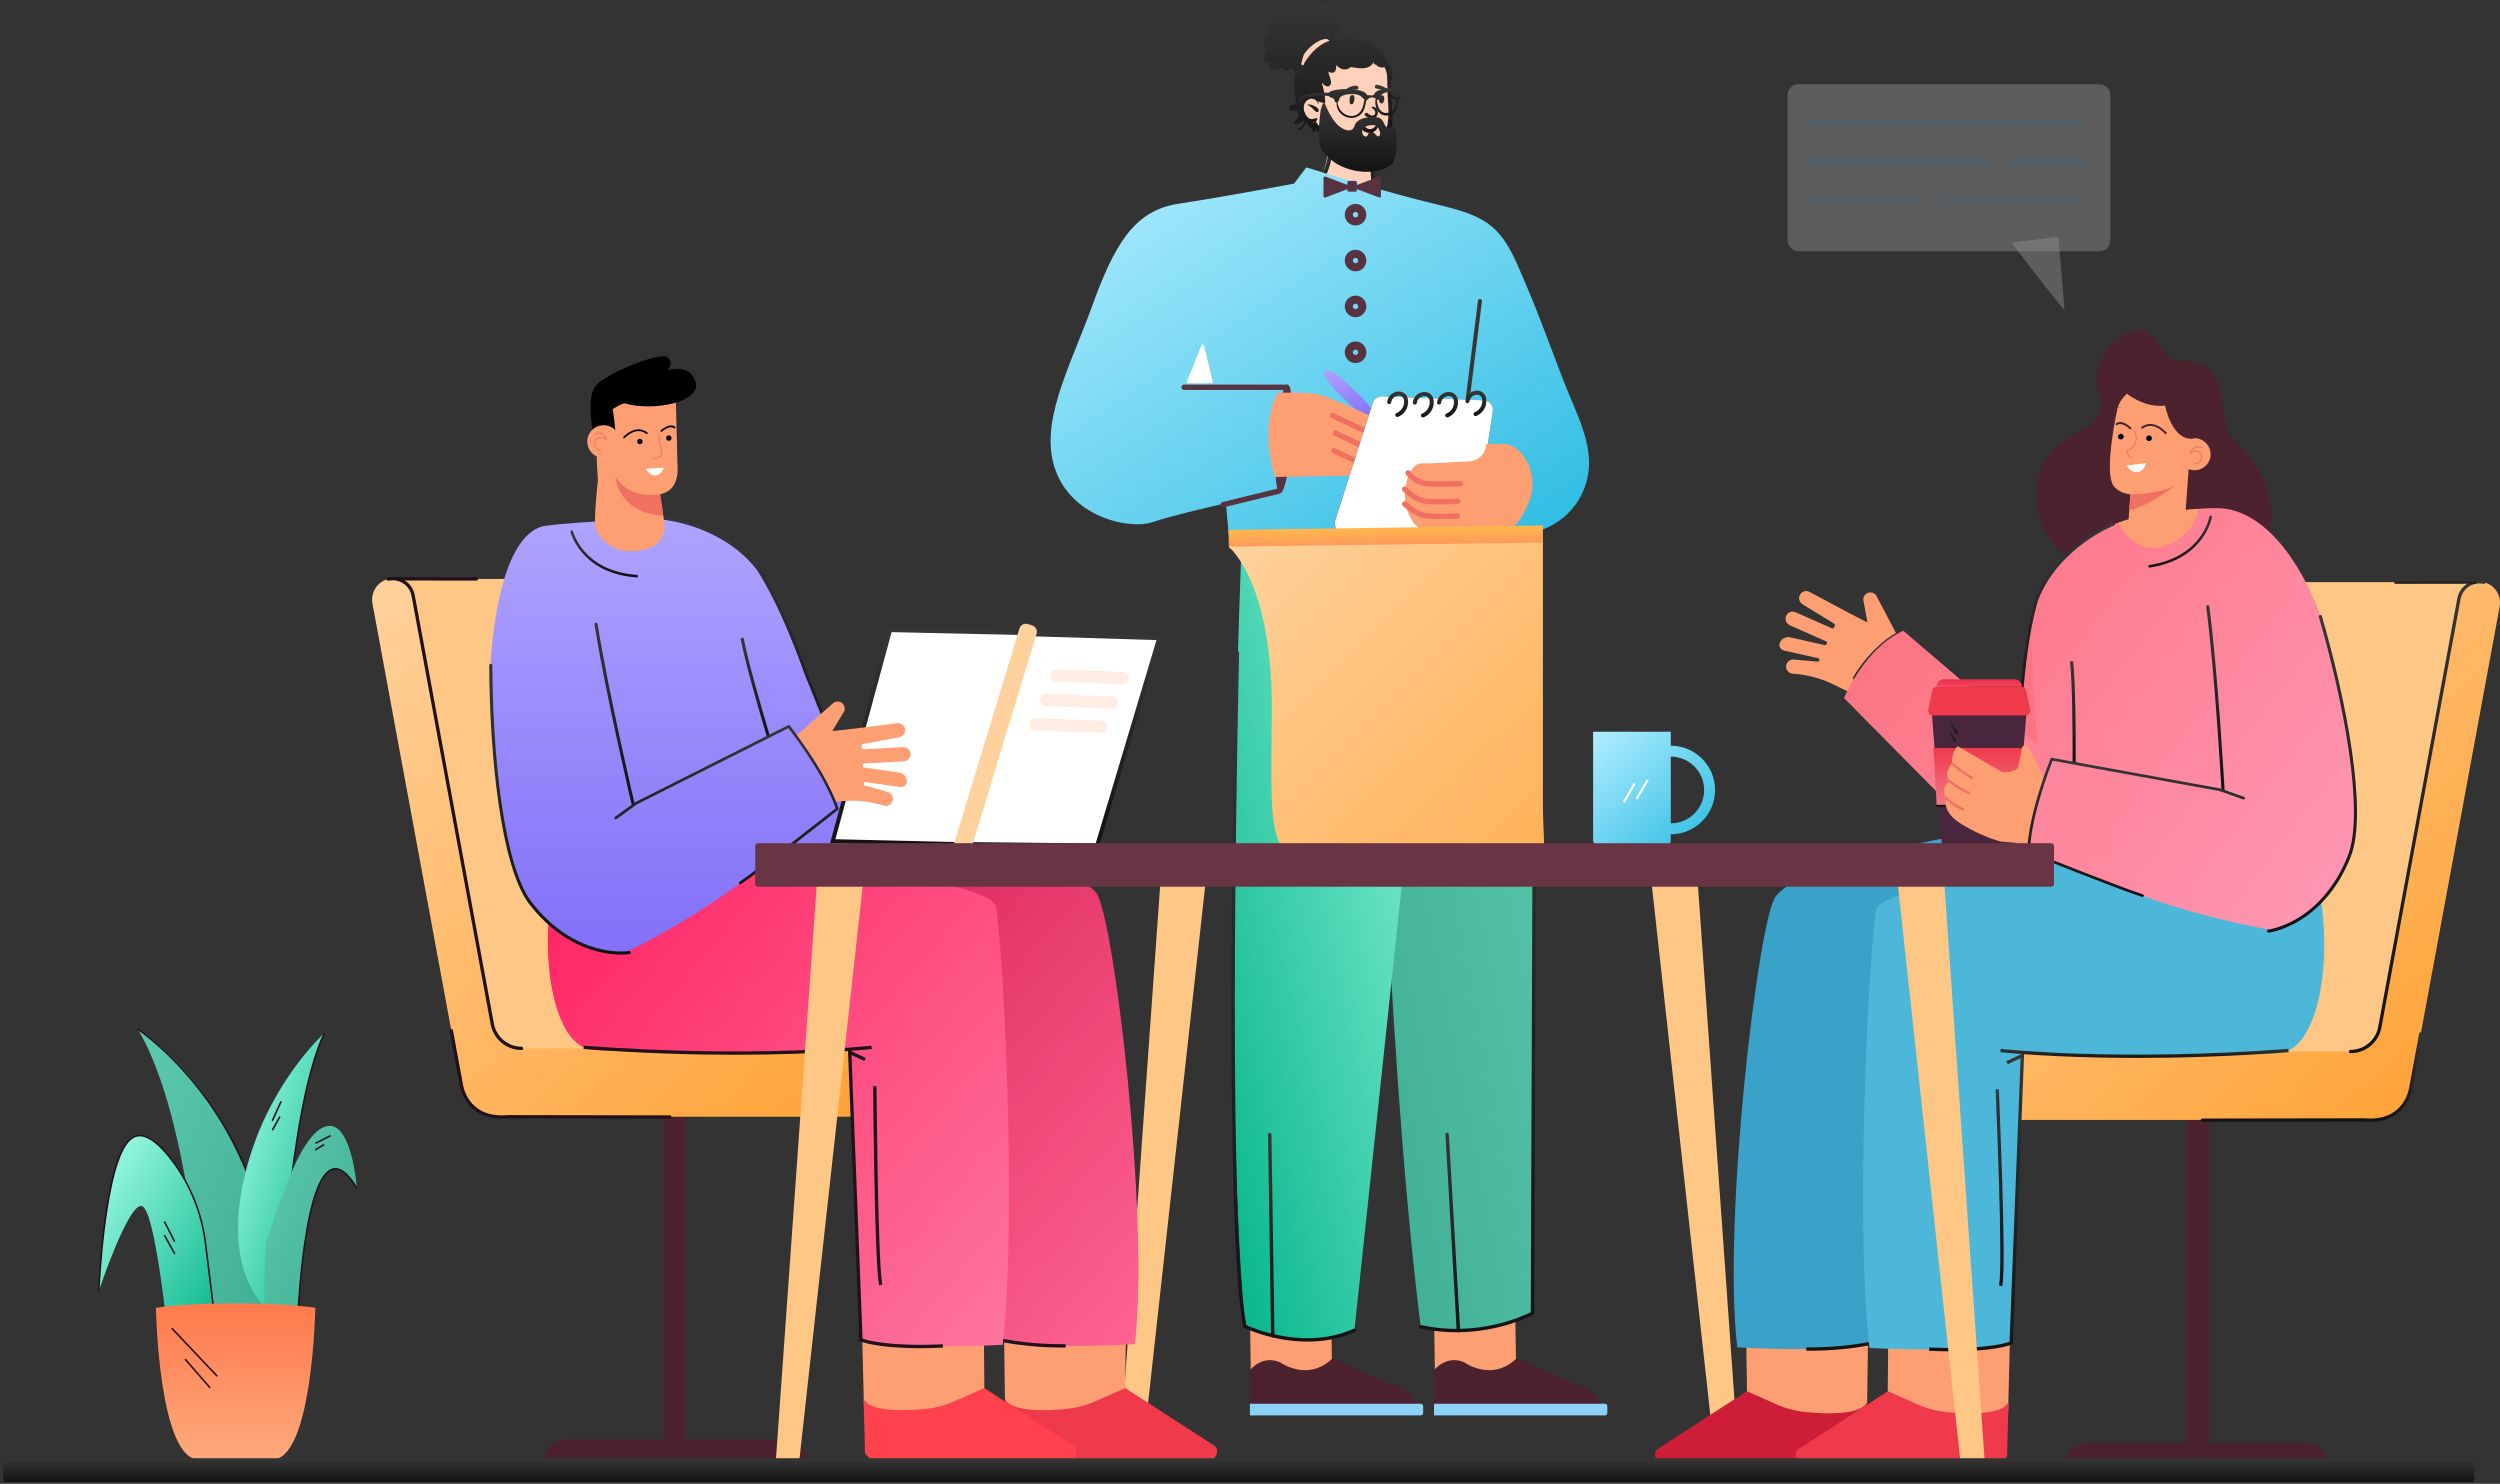 <svg width="524" height="311" viewBox="0 0 524 311" fill="none" xmlns="http://www.w3.org/2000/svg">
<rect x="0" y="0" width="524" height="311" fill="#333333" stroke="none"/>
<g id="reservation 1">
<g id="talk" opacity="0.45">
<path id="Vector" opacity="0.45" d="M440.03 52.667H376.969C375.693 52.667 374.659 51.632 374.659 50.357V19.964C374.659 18.689 375.693 17.654 376.969 17.654H440.03C441.305 17.654 442.34 18.689 442.34 19.964V50.357C442.34 51.632 441.305 52.667 440.03 52.667Z" fill="white"/>
<path id="Vector_2" opacity="0.45" d="M435.985 26.563H379.55C379.16 26.563 378.844 26.246 378.844 25.856C378.844 25.466 379.16 25.149 379.55 25.149H435.985C436.375 25.149 436.692 25.466 436.692 25.856C436.692 26.249 436.375 26.563 435.985 26.563Z" fill="#61A3C5"/>
<path id="Vector_3" opacity="0.45" d="M416.217 34.598H379.548C379.158 34.598 378.841 34.281 378.841 33.891C378.841 33.501 379.158 33.184 379.548 33.184H416.217C416.608 33.184 416.924 33.501 416.924 33.891C416.927 34.281 416.61 34.598 416.217 34.598Z" fill="#61A3C5"/>
<path id="Vector_4" opacity="0.45" d="M436.404 34.598H421.77C421.38 34.598 421.063 34.281 421.063 33.891C421.063 33.501 421.38 33.184 421.77 33.184H436.404C436.794 33.184 437.11 33.501 437.11 33.891C437.11 34.281 436.794 34.598 436.404 34.598Z" fill="#61A3C5"/>
<path id="Vector_5" opacity="0.45" d="M402.598 42.63H379.55C379.16 42.63 378.844 42.313 378.844 41.923C378.844 41.533 379.16 41.217 379.55 41.217H402.598C402.988 41.217 403.305 41.533 403.305 41.923C403.305 42.313 402.988 42.63 402.598 42.63Z" fill="#61A3C5"/>
<path id="Vector_6" opacity="0.45" d="M436.404 42.63H407.767C407.377 42.63 407.06 42.313 407.06 41.923C407.06 41.533 407.377 41.217 407.767 41.217H436.404C436.794 41.217 437.111 41.533 437.111 41.923C437.111 42.313 436.794 42.63 436.404 42.63Z" fill="#61A3C5"/>
<path id="Vector_7" opacity="0.45" d="M421.645 50.823C421.716 51.103 432.612 65.282 432.68 64.863C432.751 64.445 431.422 49.636 431.422 49.636L421.645 50.823Z" fill="white"/>
</g>
<path id="Vector_8" d="M359.676 307.386H364.539L355.766 183.908H346.04L359.676 307.386Z" fill="#FEC786"/>
<path id="Vector_9" d="M239.773 301.906H234.907L243.68 178.429H253.409L239.773 301.906Z" fill="#FEC786"/>
<path id="Vector_10" d="M227.238 167.176C227.32 166.387 226.74 165.678 225.957 165.545L221.089 164.711C220.936 164.685 220.817 164.564 220.792 164.411C220.755 164.185 220.933 163.984 221.162 163.993L227.606 164.261C228.44 164.292 229.016 163.642 228.884 162.816C228.751 161.991 227.959 161.29 227.122 161.259L220.535 160.984C220.362 160.979 220.218 160.851 220.19 160.679L220.17 160.557C220.139 160.36 220.272 160.173 220.47 160.142L228.335 159.398C229.118 159.271 229.709 158.57 229.633 157.781C229.551 156.916 228.756 156.311 227.911 156.447L219.995 157.199C219.797 157.23 219.61 157.097 219.579 156.899L219.517 156.514C219.489 156.336 219.596 156.161 219.771 156.11L227.165 153.905C227.925 153.679 228.42 152.907 228.242 152.132C228.047 151.284 227.182 150.789 226.362 151.032C226.362 151.032 214.906 153.789 213.082 154.072L214.911 150.17C215.395 149.503 215.245 148.57 214.578 148.089C213.91 147.606 212.977 147.756 212.497 148.423L206.005 155.494C205.692 155.929 205.858 156.989 206.198 157.812C206.927 166.579 207.111 167.922 207.526 170.269L216.755 168.465C219.418 167.945 222.152 167.914 224.826 168.372L225.499 168.488C226.347 168.635 227.148 168.041 227.238 167.176Z" fill="#FE9F73"/>
<path id="Vector_11" d="M235.701 300.337L210.889 298.321L210.634 293.107L210.391 274.71L236.015 277.312L235.701 300.337Z" fill="#FE9F73"/>
<path id="Vector_12" d="M168.777 170.866C168.777 170.866 222.297 177.581 229.778 187.171C233.467 191.901 240.982 255.336 237.864 281.725C237.864 281.725 218.746 283.04 209.603 280.826L207.378 216.481L166.281 204.052L145.181 171.635L168.777 170.866Z" fill="url(#paint0_linear_0:1)"/>
<path id="Vector_13" d="M222.696 282.452C214.935 282.452 209.574 281.18 209.521 281.165L209.26 281.103L207.01 216.04L209.883 218.352L209.441 218.898L207.762 217.547L209.942 280.541C211.132 280.798 216.312 281.821 223.374 281.745L223.38 282.446C223.151 282.452 222.925 282.452 222.696 282.452Z" fill="#21111D"/>
<path id="Vector_14" d="M218.22 306.718L252.099 306.71C252.404 306.662 252.656 306.608 252.837 306.548C255.011 305.856 255.192 304.586 255.09 303.851C255.045 303.526 254.855 303.238 254.575 303.057L235.859 290.939L229.676 293.676C227.708 294.552 225.61 295.109 223.461 295.316C219.074 295.737 212.034 295.966 210.634 293.241L210.855 303.701C210.858 303.699 209.834 306.8 218.22 306.718Z" fill="#EF3A4C"/>
<path id="Vector_15" d="M164.378 301.694H143.682V230.899H139.085V301.694H118.927C116.114 301.694 113.832 303.975 113.832 306.786H139.085H143.682H169.472C169.472 303.972 167.191 301.694 164.378 301.694Z" fill="#4C222E"/>
<path id="Vector_16" d="M81.537 121.349H129.1L154.262 230.899L99.758 225.217L81.537 121.349Z" fill="#FEC786"/>
<path id="Vector_17" d="M190.487 219.74C190.487 219.74 127.977 219.74 109.323 219.74C106.312 219.74 103.73 217.592 103.185 214.631L86.6 124.835C86.153 122.424 83.796 120.846 81.381 121.383C79.08 121.892 77.643 124.199 78.07 126.517L96.86 228.245C97.007 229.033 97.358 229.729 97.85 230.294C99.06 232.539 101.432 234.069 104.16 234.069H190.49C194.445 234.069 197.654 230.863 197.654 226.905C197.652 222.946 194.445 219.74 190.487 219.74Z" fill="url(#paint1_linear_0:1)"/>
<path id="Vector_18" d="M109.323 220.088C106.145 220.088 103.42 217.821 102.84 214.694L86.253 124.898C86.055 123.821 85.441 122.896 84.528 122.291C83.615 121.686 82.523 121.485 81.452 121.723C81.265 121.765 81.076 121.647 81.036 121.457C80.994 121.268 81.113 121.081 81.302 121.041C82.56 120.762 83.844 120.999 84.915 121.709C85.987 122.418 86.708 123.507 86.94 124.771L103.527 214.567C104.045 217.36 106.482 219.39 109.323 219.39C109.515 219.39 109.674 219.546 109.674 219.741C109.674 219.933 109.518 220.088 109.323 220.088Z" fill="#21111D"/>
<path id="Vector_19" d="M206.411 300.687L185.251 299.548C182.961 299.423 181.149 297.56 181.093 295.267L180.575 274.436L206.199 277.037L206.411 300.687Z" fill="#FE9F73"/>
<path id="Vector_20" fill-rule="evenodd" clip-rule="evenodd" d="M151.124 178.83L152.28 177.581C152.28 177.581 207.239 184.097 208.692 189.916C210.145 195.734 213.275 255.477 210.156 281.867C210.156 281.867 189.599 283.043 180.456 280.829L177.994 220.131L169.127 220.439L169.122 220.43C166.315 220.472 147.85 220.723 134.598 220.269C132.932 220.212 131.333 220.218 129.854 220.223C127.236 220.233 124.998 220.241 123.445 219.896C113.439 217.674 110.974 186.441 122.336 167.304C127.846 158.023 140.032 167.06 151.124 178.83Z" fill="url(#paint2_linear_0:1)"/>
<path id="Vector_21" d="M192.791 282.582C183.707 282.582 180.47 281.213 180.314 281.145L180.114 281.058L177.728 220L181.482 221.77L181.182 222.404L178.474 221.126L180.795 280.574C181.776 280.914 186.489 282.273 197.614 281.759L197.646 282.46C195.873 282.548 194.256 282.582 192.791 282.582Z" fill="#21111D"/>
<path id="Vector_22" d="M184.273 269.415C183.304 265.674 183.026 229.203 183.015 227.654L183.716 227.648C183.719 228.027 184.005 265.584 184.952 269.24L184.273 269.415Z" fill="#21111D"/>
<path id="Vector_23" d="M154.052 221.078C145.101 221.078 134.372 220.775 122.308 219.868L122.362 219.172C158.302 221.881 182.407 219.201 182.644 219.172L182.724 219.865C182.568 219.882 171.825 221.078 154.052 221.078Z" fill="#21111D"/>
<path id="Vector_24" d="M188.658 306.718L222.537 306.71C222.842 306.662 223.093 306.608 223.274 306.548C225.449 305.856 225.63 304.586 225.528 303.851C225.482 303.526 225.293 303.238 225.013 303.057L206.297 290.939L200.114 293.676C198.146 294.552 196.048 295.109 193.899 295.316C189.511 295.737 182.404 295.963 181.007 293.238L181.293 303.699C181.295 303.699 180.272 306.8 188.658 306.718Z" fill="#FF424D"/>
<path id="Vector_25" fill-rule="evenodd" clip-rule="evenodd" d="M156.128 184.388C144.055 193.501 131.072 199.684 131.072 199.684C131.072 199.684 131.073 199.704 131.084 199.74C128.358 199.896 119.198 199.571 111.254 189.381C105 181.36 102.871 156.732 102.874 138.74C102.874 138.74 103.948 111.646 114.431 110.196C121.174 109.263 138.975 108.618 138.975 108.618C138.975 108.618 141.333 109.237 140.581 108.89C154.191 111.291 159.419 119.018 161.347 123.545C162.647 125.214 174.725 155.59 174.725 155.59L207.671 150.826C207.671 150.826 212.308 165.197 211.349 173.192C211.349 173.192 180.739 181.456 174.318 180.639C171.596 180.293 168.852 178.442 166.593 176.424C163.709 178.639 160.189 181.324 156.128 184.388Z" fill="url(#paint3_linear_0:1)"/>
<path id="Vector_26" d="M122.874 198.692C123.64 198.983 124.364 199.206 125.029 199.384C129.026 200.445 131.82 200.003 131.936 199.984C132.114 199.955 132.232 199.786 132.204 199.608C132.176 199.43 132.006 199.311 131.828 199.339C131.8 199.345 129.029 199.777 125.159 198.743C121.588 197.79 116.321 195.355 111.506 189.178C105.458 181.423 103.25 157.547 103.197 139.458C103.197 139.277 103.05 139.13 102.869 139.133C102.688 139.133 102.543 139.28 102.543 139.461C102.597 157.654 104.842 181.697 110.991 189.582C115.037 194.77 119.405 197.383 122.874 198.692Z" fill="url(#paint4_linear_0:1)"/>
<path id="Vector_27" d="M132.579 168.822C132.639 168.844 132.704 168.85 132.769 168.833C132.944 168.791 133.054 168.615 133.012 168.44C132.958 168.208 127.552 145.234 125.254 130.778C125.226 130.6 125.056 130.479 124.881 130.507C124.703 130.535 124.581 130.702 124.609 130.88C126.914 145.361 132.322 168.361 132.379 168.59C132.401 168.7 132.48 168.785 132.579 168.822Z" fill="url(#paint5_linear_0:1)"/>
<path id="Vector_28" d="M132.662 120.962C132.913 120.988 133.171 121.01 133.433 121.03C133.583 121.041 133.713 120.928 133.722 120.778C133.733 120.628 133.626 120.501 133.47 120.49C122.223 119.701 120.134 111.465 120.117 111.383C120.089 111.239 119.95 111.137 119.806 111.163C119.662 111.188 119.56 111.318 119.583 111.465C119.594 111.55 121.669 119.826 132.662 120.962Z" fill="url(#paint6_linear_0:1)"/>
<path id="Vector_29" d="M140.394 234.476L106.532 234.417C97.411 235.239 96.325 227.433 96.272 227.006L94.258 216.107C94.225 215.918 94.349 215.734 94.538 215.7C94.728 215.666 94.912 215.791 94.945 215.98L96.964 226.919C96.995 227.23 97.838 234.51 106.484 233.721H106.515L140.391 233.78C140.583 233.78 140.738 233.936 140.738 234.131C140.744 234.32 140.586 234.476 140.394 234.476Z" fill="#21111D"/>
<path id="Vector_30" d="M99.861 121.7L83.214 121.675C83.022 121.675 82.866 121.519 82.866 121.324C82.866 121.132 83.022 120.976 83.217 120.976L99.861 121.002C100.053 121.002 100.208 121.157 100.208 121.352C100.211 121.542 100.053 121.7 99.861 121.7Z" fill="#21111D"/>
<path id="Vector_31" d="M161.327 154.137C159.122 146.704 156.741 138.279 155.913 133.928C155.879 133.75 155.707 133.634 155.531 133.668C155.353 133.702 155.237 133.872 155.271 134.05C156.108 138.443 158.514 146.95 160.731 154.426C160.929 154.33 161.129 154.233 161.327 154.137Z" fill="url(#paint7_linear_0:1)"/>
<path id="Vector_32" d="M155.158 185.35C155.065 185.35 154.974 185.304 154.918 185.222C154.83 185.09 154.864 184.911 154.997 184.824C158.757 182.316 173.459 170.758 175.152 169.424C172.834 162.5 166.297 153.973 165.243 152.624L133.439 168.621L129.238 171.677C129.111 171.77 128.93 171.742 128.836 171.615C128.743 171.488 128.771 171.307 128.898 171.213L133.159 168.12L165.401 151.903L165.548 152.084C165.624 152.18 173.283 161.804 175.763 169.438L175.825 169.63L175.667 169.755C175.503 169.885 159.306 182.644 155.316 185.304C155.268 185.333 155.212 185.35 155.158 185.35Z" fill="url(#paint8_linear_0:1)"/>
<path id="Vector_33" d="M210.9 166.741C210.739 166.741 210.6 166.616 210.586 166.452C210.006 159.972 207.923 152.712 207.493 151.267L174.525 155.867L168.666 141.372C163.173 125.797 158.601 119.39 158.556 119.328C151.262 110.032 139.071 108.943 138.946 108.932C138.771 108.918 138.644 108.765 138.658 108.59C138.672 108.415 138.825 108.285 139 108.302C139.125 108.313 151.593 109.427 159.062 118.946C159.116 119.02 163.733 125.483 169.257 141.148L174.926 155.172L207.943 150.563L208.022 150.82C208.047 150.902 210.569 159.127 211.217 166.393C211.233 166.568 211.103 166.721 210.931 166.735C210.917 166.741 210.908 166.741 210.9 166.741Z" fill="url(#paint9_linear_0:1)"/>
<g id="boyhead">
<path id="Vector_34" d="M141.658 84.123L142.025 98.335C142.025 98.335 142.334 102.899 138.353 103.574L139.258 109.65C139.594 111.909 138.296 114.114 136.136 114.858C135.082 115.223 133.818 115.502 132.376 115.539C127.807 115.658 125.243 112.296 124.819 110.592C124.395 108.887 125.325 100.674 125.325 100.674L125.082 96.656L125.198 81.058L141.658 84.123Z" fill="#FE9F73"/>
<path id="Vector_35" d="M128.983 99.933C128.983 99.933 129.45 107.572 139.02 108.055L138.353 103.574C138.353 103.574 132.189 104.979 128.983 99.933Z" fill="#F07162"/>
<path id="Vector_36" d="M130.821 91.863C130.772 91.863 130.724 91.849 130.688 91.812C130.611 91.742 130.606 91.62 130.676 91.544C130.702 91.516 133.252 88.77 135.695 90.636C135.78 90.701 135.794 90.82 135.731 90.902C135.666 90.987 135.548 91.001 135.466 90.939C133.3 89.285 131.055 91.697 130.962 91.801C130.92 91.841 130.869 91.861 130.821 91.863Z" fill="black"/>
<path id="Vector_37" d="M124.208 90.037L128.338 90.787L129.102 91.536C129.102 91.536 128.567 84.657 127.759 83.323C126.947 81.988 124.208 90.037 124.208 90.037Z" fill="black"/>
<path id="Vector_38" d="M138.638 90.518C138.584 90.518 138.53 90.498 138.491 90.456C138.42 90.379 138.426 90.258 138.502 90.187C138.578 90.119 140.354 88.519 141.527 89.472C141.609 89.537 141.621 89.659 141.556 89.74C141.491 89.823 141.369 89.834 141.287 89.769C140.368 89.02 138.776 90.453 138.759 90.47C138.725 90.501 138.68 90.515 138.638 90.518Z" fill="black"/>
<path id="Vector_39" d="M134.688 92.534C134.697 92.85 134.448 93.111 134.131 93.119C133.815 93.127 133.555 92.879 133.546 92.562C133.538 92.245 133.786 91.985 134.103 91.977C134.42 91.968 134.68 92.217 134.688 92.534Z" fill="black"/>
<path id="Vector_40" d="M140.744 91.805C140.753 92.121 140.504 92.381 140.188 92.39C139.871 92.398 139.611 92.149 139.602 91.833C139.594 91.516 139.843 91.256 140.159 91.248C140.476 91.239 140.736 91.488 140.744 91.805Z" fill="black"/>
<path id="Vector_41" d="M128.924 95.001C130.274 93.674 130.293 91.505 128.967 90.155C127.641 88.805 125.471 88.786 124.121 90.112C122.771 91.438 122.752 93.608 124.078 94.958C125.405 96.308 127.574 96.327 128.924 95.001Z" fill="#FE9F73"/>
<path id="Vector_42" d="M125.989 94.465C125.276 94.485 124.787 93.962 124.618 93.43C124.417 92.802 124.612 92.183 125.118 91.85C125.864 91.358 126.56 91.643 126.919 91.867C126.761 91.482 126.52 91.205 126.207 91.041C125.522 90.688 124.691 90.979 124.683 90.982C124.635 90.999 124.578 90.973 124.561 90.925C124.544 90.877 124.57 90.821 124.618 90.804C124.654 90.79 125.534 90.481 126.291 90.871C126.73 91.098 127.035 91.51 127.199 92.099L127.289 92.427L127.041 92.192C127.007 92.158 126.17 91.386 125.223 92.011C124.697 92.356 124.666 92.961 124.799 93.374C124.937 93.803 125.33 94.293 125.983 94.275C125.989 94.275 125.994 94.275 126.003 94.275C126.054 94.275 126.099 94.315 126.099 94.366C126.102 94.42 126.059 94.462 126.009 94.465C126.003 94.462 125.997 94.462 125.989 94.465Z" fill="#F07162"/>
<path id="Vector_43" d="M136.803 96.334C136.764 96.334 136.724 96.311 136.71 96.271C136.693 96.22 136.718 96.167 136.766 96.15L138.658 95.468L137.94 90.993C137.931 90.942 137.968 90.891 138.019 90.883C138.073 90.874 138.121 90.911 138.129 90.962L138.873 95.593L136.831 96.328C136.823 96.331 136.814 96.334 136.803 96.334Z" fill="#F07162"/>
<path id="Vector_44" d="M135.373 98.225C135.432 98.211 139.138 98.03 139.138 98.03C139.138 98.03 138.712 99.576 137.335 99.647C135.958 99.721 135.373 98.225 135.373 98.225Z" fill="#FBFDFC"/>
<path id="Vector_45" d="M124.208 90.037C124.208 90.037 122.879 83.396 124.856 80.855C126.835 78.316 138.446 73.659 139.899 74.864C141.353 76.071 139.97 77.617 139.97 77.617C139.97 77.617 144.638 75.986 145.814 80.134C146.987 84.281 136.908 86.32 130.818 84.521C130.818 84.521 126.852 85.791 124.208 90.037Z" fill="black"/>
</g>
<path id="Vector_46" d="M186.562 132.062L174.546 176.308L200.571 176.931L214.128 132.679L186.562 132.062Z" fill="white"/>
<path id="Vector_47" fill-rule="evenodd" clip-rule="evenodd" d="M186.24 131.63L214.697 132.268L200.882 177.363L173.995 176.719L186.24 131.63ZM186.884 132.493L175.097 175.897L200.26 176.5L213.558 133.091L186.884 132.493Z" fill="url(#paint10_linear_0:1)"/>
<path id="Vector_48" d="M216.672 132.954L202.832 176.931L229.974 177.206L242.965 133.758L216.672 132.954Z" fill="white"/>
<path id="Vector_49" fill-rule="evenodd" clip-rule="evenodd" d="M216.364 132.52L243.53 133.351L230.289 177.633L202.256 177.349L216.364 132.52ZM216.98 133.387L203.409 176.512L229.659 176.778L242.401 134.165L216.98 133.387Z" fill="url(#paint11_linear_0:1)"/>
<path id="Vector_50" d="M213.658 131.758C213.889 131 214.681 130.569 215.428 130.796L216.331 131.07C217.078 131.297 217.497 132.096 217.266 132.854L203.481 178.243C203.251 179.001 202.459 179.432 201.712 179.205L200.809 178.931C200.062 178.704 199.643 177.905 199.873 177.147L213.658 131.758Z" fill="#FFD29D"/>
<path id="Vector_51" d="M181.149 160.026L189.39 159.585C190.182 159.543 190.844 158.907 190.852 158.112C190.861 157.241 190.137 156.557 189.283 156.605L180.991 157.049C180.79 157.06 180.62 156.908 180.609 156.707L180.589 156.32C180.581 156.139 180.705 155.978 180.883 155.944L188.469 154.533C189.249 154.389 189.82 153.673 189.727 152.885C189.622 152.019 188.817 151.437 187.974 151.593C187.974 151.593 176.292 153.122 174.446 153.213L176.679 149.526C177.23 148.912 177.18 147.971 176.566 147.42C175.953 146.868 175.011 146.919 174.46 147.533L167.259 153.88C167.197 153.948 167.148 154.038 167.109 154.143C169.297 157.128 173.236 162.859 175.257 168.03L176.575 167.914C179.277 167.677 182 167.937 184.612 168.675L185.268 168.861C186.091 169.093 186.95 168.587 187.131 167.736C187.298 166.959 186.795 166.195 186.029 165.978L181.276 164.632C181.126 164.589 181.022 164.457 181.013 164.304C181.002 164.075 181.2 163.894 181.426 163.925L188.647 164.963C189.475 165.081 190.114 164.496 190.069 163.662C190.024 162.828 189.311 162.048 188.483 161.929L181.118 160.869C180.948 160.843 180.818 160.702 180.807 160.529L180.801 160.408C180.796 160.207 180.948 160.038 181.149 160.026Z" fill="#FE9F73"/>
<path id="Vector_52" d="M167.395 307.386H162.53L171.302 183.908H181.031L167.395 307.386Z" fill="#FEC786"/>
<path id="Vector_53" d="M279.276 291.328L262.224 291.563L261.981 275.484L278.965 273.361L279.276 291.328Z" fill="#FE9F73"/>
<path id="Vector_54" d="M296.793 294.223H261.981V287.217C261.981 287.217 264.514 283.856 268.368 285.572C268.368 285.572 274.076 289.705 279.216 284.766L292.105 290.299C292.108 290.299 296.793 291.843 296.793 294.223Z" fill="#4C222E"/>
<path id="Vector_55" d="M261.981 296.674H297.78C298.071 296.674 298.305 296.44 298.305 296.149V294.749C298.305 294.458 298.071 294.223 297.78 294.223H261.981V296.674Z" fill="#8CD2F9"/>
<path id="Vector_56" d="M317.867 291.328L300.816 291.563L300.573 275.484L317.556 273.361L317.867 291.328Z" fill="#FE9F73"/>
<path id="Vector_57" d="M335.386 294.223H300.574V287.217C300.574 287.217 303.107 283.856 306.961 285.572C306.961 285.572 312.669 289.705 317.809 284.766L330.698 290.299C330.701 290.299 335.386 291.843 335.386 294.223Z" fill="#4C222E"/>
<path id="Vector_58" d="M300.574 296.674H336.373C336.664 296.674 336.898 296.44 336.898 296.149V294.749C336.898 294.458 336.664 294.223 336.373 294.223H300.574V296.674Z" fill="#8CD2F9"/>
<path id="Vector_59" d="M287.738 109.872C287.738 109.872 290 216.53 297.786 278.085C297.786 278.085 308.157 281.348 321.199 275.249L321.753 118.049L323.636 94.498L287.738 109.872Z" fill="url(#paint12_linear_0:1)"/>
<path id="Vector_60" d="M260.367 110.902C260.367 110.902 255.806 216.044 260.909 278C260.909 278 270.598 284.104 283.886 278.82L299.954 127.758L306.776 87.339L260.367 110.902Z" fill="url(#paint13_linear_0:1)"/>
<path id="Vector_61" d="M274.062 281.203C266.734 281.203 260.834 278.362 260.749 278.322L260.588 278.243L260.554 278.065C256.189 254.432 258.973 137.975 259.002 136.802C259.007 136.607 259.166 136.451 259.361 136.451C259.364 136.451 259.366 136.451 259.369 136.451C259.567 136.457 259.723 136.621 259.72 136.819C259.691 137.989 256.921 253.779 261.227 277.751C262.683 278.413 273.641 283.078 283.734 278.492C283.913 278.41 284.127 278.489 284.209 278.67C284.291 278.851 284.212 279.063 284.031 279.145C280.681 280.672 277.237 281.203 274.062 281.203Z" fill="url(#paint14_linear_0:1)"/>
<path id="Vector_62" d="M305.253 279.245C302.889 279.245 300.356 279.013 297.71 278.436C297.518 278.394 297.393 278.201 297.436 278.009C297.478 277.814 297.673 277.695 297.863 277.735C309.774 280.339 319.406 275.764 320.84 275.032L321.391 132.615C321.391 132.417 321.552 132.259 321.75 132.259C321.948 132.259 322.109 132.42 322.106 132.618L321.552 275.462L321.368 275.563C321.289 275.609 314.622 279.245 305.253 279.245Z" fill="url(#paint15_linear_0:1)"/>
<path id="Vector_63" d="M266.771 280.338C266.575 280.338 266.414 280.18 266.411 279.985L265.781 237.805C265.778 237.607 265.936 237.443 266.134 237.44C266.137 237.44 266.137 237.44 266.14 237.44C266.335 237.44 266.496 237.599 266.499 237.794L267.13 279.974C267.132 280.171 266.974 280.335 266.776 280.338C266.776 280.338 266.773 280.338 266.771 280.338Z" fill="url(#paint16_linear_0:1)"/>
<path id="Vector_64" d="M305.685 279.25C305.496 279.25 305.337 279.103 305.326 278.911L302.962 237.82C302.951 237.622 303.101 237.452 303.302 237.441C303.5 237.421 303.669 237.579 303.68 237.78L306.044 278.871C306.055 279.069 305.906 279.239 305.705 279.25C305.699 279.25 305.691 279.25 305.685 279.25Z" fill="url(#paint17_linear_0:1)"/>
<path id="Vector_65" d="M278.232 32.158C277.994 35.114 276.842 37.352 276.296 38.101C282.749 41.26 294.731 46.839 291.038 43.883C287.345 40.928 287.613 35.799 288.209 33.604L287.018 31.677C284.188 30.606 278.47 29.203 278.232 32.158Z" fill="#FFD0BA"/>
<path id="Vector_66" fill-rule="evenodd" clip-rule="evenodd" d="M279.38 31.811C279.266 31.951 279.187 32.13 279.166 32.372C278.973 34.597 278.16 36.374 277.576 37.303C280.543 38.647 284.558 40.408 287.504 41.572C288.514 41.971 289.383 42.294 290.038 42.506C288.479 41.185 287.737 39.475 287.448 37.859C287.156 36.228 287.322 34.674 287.586 33.659L286.66 32.267C285.364 31.822 283.491 31.331 281.912 31.238C281.09 31.189 280.395 31.252 279.909 31.449C279.671 31.545 279.498 31.668 279.38 31.811ZM281.96 30.406C283.702 30.509 285.731 31.056 287.066 31.526L287.197 31.572L288.491 33.517L288.436 33.703C288.175 34.598 287.981 36.116 288.266 37.712C288.55 39.3 289.304 40.942 290.918 42.142C291.139 42.307 291.315 42.451 291.44 42.575C291.503 42.637 291.562 42.703 291.609 42.77C291.651 42.831 291.712 42.932 291.727 43.061C291.746 43.225 291.683 43.395 291.537 43.504C291.425 43.588 291.302 43.608 291.232 43.614C291.084 43.627 290.907 43.602 290.737 43.566C290.039 43.422 288.746 42.959 287.199 42.347C284.08 41.115 279.783 39.222 276.779 37.855L276.296 37.636L276.624 37.219C277.086 36.629 278.124 34.77 278.338 32.3C278.372 31.903 278.509 31.561 278.738 31.282C278.964 31.006 279.264 30.811 279.597 30.676C280.254 30.41 281.095 30.355 281.96 30.406Z" fill="url(#paint18_linear_0:1)"/>
<path id="Vector_67" d="M308.987 112.13H257.609C257.565 112.13 257.528 112.096 257.524 112.052L256.974 105.583C256.969 105.531 256.924 105.495 256.873 105.506C253.201 106.319 245.146 108.211 241.557 109.444C237.033 110.999 225.159 108.737 221.342 98.842C217.525 88.947 224.169 77.213 228.834 64.35C233.499 51.486 237.599 44.135 246.929 42.721C254.377 41.593 266.199 39.432 271.212 38.486C271.233 38.482 271.25 38.471 271.263 38.454L273.752 35.136C273.773 35.107 273.809 35.094 273.843 35.105C279.434 36.857 292.531 40.805 300.646 42.721C310.825 45.124 314.217 46.821 318.034 55.444C321.851 64.067 324.254 70.711 327.364 78.91C330.474 87.109 334.998 94.318 332.17 102.093C329.343 109.868 321.851 111.847 319.589 111.847C317.78 111.847 311.767 112.036 308.987 112.13Z" fill="url(#paint19_linear_0:1)"/>
<path id="Vector_68" d="M251.829 72.38C251.932 72.125 252.302 72.152 252.366 72.42L254.184 79.975C254.227 80.153 254.092 80.324 253.91 80.324H249.055C248.855 80.324 248.718 80.121 248.793 79.935L251.829 72.38Z" fill="white"/>
<path id="Vector_69" fill-rule="evenodd" clip-rule="evenodd" d="M247.635 81.172C247.635 80.86 247.889 80.606 248.201 80.606H269.688C270 80.606 270.253 80.86 270.253 81.172C270.253 81.484 270 81.737 269.688 81.737H248.201C247.889 81.737 247.635 81.484 247.635 81.172Z" fill="#573240"/>
<path id="Vector_70" fill-rule="evenodd" clip-rule="evenodd" d="M255.851 105.903C255.777 105.599 255.963 105.293 256.266 105.219L267.858 102.392C268.161 102.318 268.467 102.504 268.541 102.807C268.615 103.111 268.429 103.417 268.126 103.491L256.534 106.318C256.23 106.392 255.925 106.206 255.851 105.903Z" fill="#573240"/>
<path id="Vector_71" fill-rule="evenodd" clip-rule="evenodd" d="M284.389 74.337C284.664 74.19 284.769 73.847 284.622 73.572C284.475 73.296 284.133 73.192 283.857 73.338C283.581 73.485 283.477 73.828 283.624 74.103C283.771 74.379 284.113 74.483 284.389 74.337ZM282.127 74.901C281.539 73.798 281.957 72.428 283.059 71.841C284.162 71.254 285.532 71.672 286.119 72.774C286.706 73.877 286.289 75.246 285.186 75.834C284.084 76.421 282.714 76.003 282.127 74.901Z" fill="#573240"/>
<path id="Vector_72" fill-rule="evenodd" clip-rule="evenodd" d="M284.389 64.724C284.664 64.577 284.769 64.235 284.622 63.959C284.475 63.683 284.133 63.579 283.857 63.726C283.581 63.873 283.477 64.215 283.624 64.491C283.771 64.766 284.113 64.871 284.389 64.724ZM282.127 65.288C281.539 64.186 281.957 62.816 283.059 62.229C284.162 61.641 285.532 62.059 286.119 63.162C286.706 64.264 286.289 65.634 285.186 66.221C284.084 66.808 282.714 66.391 282.127 65.288Z" fill="#573240"/>
<path id="Vector_73" fill-rule="evenodd" clip-rule="evenodd" d="M284.389 55.111C284.664 54.964 284.769 54.622 284.622 54.346C284.475 54.071 284.133 53.966 283.857 54.113C283.581 54.26 283.477 54.602 283.624 54.878C283.771 55.154 284.113 55.258 284.389 55.111ZM282.127 55.675C281.539 54.573 281.957 53.203 283.059 52.616C284.162 52.029 285.532 52.446 286.119 53.549C286.706 54.651 286.289 56.021 285.186 56.608C284.084 57.196 282.714 56.778 282.127 55.675Z" fill="#573240"/>
<path id="Vector_74" fill-rule="evenodd" clip-rule="evenodd" d="M284.389 45.498C284.664 45.352 284.769 45.009 284.622 44.733C284.475 44.458 284.133 44.353 283.857 44.5C283.581 44.647 283.477 44.989 283.624 45.265C283.771 45.541 284.113 45.645 284.389 45.498ZM282.127 46.063C281.539 44.96 281.957 43.59 283.059 43.003C284.162 42.416 285.532 42.834 286.119 43.936C286.706 45.038 286.289 46.408 285.186 46.996C284.084 47.583 282.714 47.165 282.127 46.063Z" fill="#573240"/>
<g id="waiterpen">
<path id="Vector_75" d="M282.976 84.834C284.299 86.158 286.642 87.062 287.649 87.348C289.106 87.871 288.482 86.744 288.301 86.66C288.12 86.575 286.768 84.509 284.245 82.117C281.721 79.725 280.297 78.287 278.582 77.707C276.867 77.126 277.35 78.455 278.605 80.255C279.861 82.055 281.322 83.179 282.976 84.834Z" fill="url(#paint20_linear_0:1)"/>
</g>
<path id="Vector_76" d="M283.96 38.939C283.716 39.031 283.716 39.376 283.96 39.468L289.066 41.394C289.251 41.463 289.449 41.327 289.449 41.129L289.447 37.273C289.447 37.075 289.249 36.939 289.064 37.009L283.96 38.939Z" fill="#573240"/>
<path id="Vector_77" d="M282.895 38.939C283.139 39.031 283.139 39.376 282.895 39.468L277.789 41.394C277.604 41.463 277.406 41.327 277.406 41.129L277.408 37.273C277.408 37.075 277.606 36.939 277.791 37.009L282.895 38.939Z" fill="#573240"/>
<path id="Vector_78" d="M282.411 38.198C282.411 38.042 282.538 37.915 282.694 37.915H284.108C284.264 37.915 284.39 38.042 284.39 38.198V39.894C284.39 40.05 284.264 40.177 284.108 40.177H282.694C282.538 40.177 282.411 40.05 282.411 39.894V38.198Z" fill="#573240"/>
<path id="Vector_79" d="M270.722 92.101C270.294 98.386 269.213 103.431 268.307 103.369C267.401 103.307 267.013 98.162 267.441 91.877C267.87 85.593 268.951 80.548 269.857 80.61C270.763 80.671 271.151 85.816 270.722 92.101Z" fill="#573240"/>
<g id="waiterhand">
<path id="Vector_80" d="M276.473 82.727C274.565 82.278 269.991 82.256 267.896 82.302C267.866 82.302 267.841 82.318 267.826 82.343C264.706 87.635 265.951 96.45 267.259 99.919C267.272 99.953 267.304 99.973 267.339 99.972L284.181 99.692C284.221 99.691 284.254 99.663 284.263 99.625L287.056 87.176C287.064 87.137 287.047 87.098 287.01 87.081C284.341 85.843 278.381 83.176 276.473 82.727Z" fill="#FE9F73"/>
<path id="Vector_81" fill-rule="evenodd" clip-rule="evenodd" d="M278.79 86.868C278.923 86.585 279.26 86.464 279.542 86.597C285.304 89.308 286.945 90.086 287.047 90.137C287.326 90.277 287.439 90.616 287.3 90.896C287.16 91.175 286.82 91.288 286.541 91.149C286.541 91.149 286.54 91.148 286.537 91.147C286.536 91.146 286.535 91.146 286.533 91.145L286.512 91.135C286.495 91.126 286.47 91.115 286.438 91.099C286.374 91.069 286.28 91.024 286.152 90.963C285.896 90.842 285.504 90.656 284.934 90.387C283.794 89.849 281.945 88.978 279.061 87.62C278.778 87.487 278.657 87.151 278.79 86.868Z" fill="#F07162"/>
<path id="Vector_82" fill-rule="evenodd" clip-rule="evenodd" d="M279.355 90.544C279.488 90.261 279.825 90.14 280.108 90.273C285.414 92.77 285.908 93.028 286.031 93.092C286.041 93.098 286.049 93.102 286.057 93.106C286.337 93.246 286.45 93.585 286.31 93.865C286.17 94.144 285.831 94.257 285.551 94.117C285.545 94.114 285.538 94.11 285.528 94.106C285.418 94.047 284.944 93.799 279.626 91.296C279.344 91.163 279.222 90.826 279.355 90.544Z" fill="#F07162"/>
<path id="Vector_83" fill-rule="evenodd" clip-rule="evenodd" d="M279.073 94.219C279.206 93.936 279.543 93.815 279.826 93.948C285.022 96.393 285.143 96.462 285.19 96.488C285.195 96.491 285.2 96.494 285.21 96.499C285.489 96.638 285.602 96.978 285.463 97.257C285.323 97.537 284.983 97.65 284.704 97.51C284.696 97.506 284.693 97.504 284.689 97.502C284.655 97.482 284.559 97.425 279.344 94.972C279.062 94.838 278.941 94.502 279.073 94.219Z" fill="#F07162"/>
</g>
<path id="Vector_84" fill-rule="evenodd" clip-rule="evenodd" d="M311.003 84.195L289.699 83.352C288.937 83.322 288.249 83.804 288.016 84.53L280.113 109.21C279.763 110.305 280.58 111.424 281.729 111.424H307.287C308.125 111.424 308.837 110.812 308.964 109.984L312.612 86.146C312.766 85.146 312.014 84.235 311.003 84.195ZM289.71 83.07C288.821 83.034 288.018 83.597 287.747 84.444L279.844 109.124C279.435 110.401 280.388 111.707 281.729 111.707H307.287C308.264 111.707 309.095 110.993 309.243 110.027L312.892 86.189C313.071 85.022 312.194 83.959 311.014 83.912L289.71 83.07Z" fill="url(#paint21_linear_0:1)"/>
<path id="Vector_85" fill-rule="evenodd" clip-rule="evenodd" d="M310.253 62.678C310.486 62.707 310.651 62.919 310.621 63.151L307.988 84.168C307.959 84.4 307.747 84.565 307.514 84.536C307.282 84.507 307.117 84.295 307.146 84.062L309.78 63.046C309.809 62.813 310.021 62.648 310.253 62.678Z" fill="#373737"/>
<g id="waiterhand2">
<path id="Vector_86" d="M287.747 84.444C288.018 83.597 288.821 83.034 289.71 83.07L311.014 83.912C312.194 83.959 313.071 85.022 312.892 86.189L309.243 110.027C309.095 110.993 308.264 111.707 307.287 111.707H281.729C280.388 111.707 279.435 110.401 279.844 109.124L287.747 84.444Z" fill="white"/>
<path id="Vector_87" fill-rule="evenodd" clip-rule="evenodd" d="M294.397 82.456C294.822 82.786 295.09 83.304 295.132 83.973C295.261 86.033 293.784 87.092 293.014 87.367C292.793 87.446 292.55 87.331 292.472 87.111C292.393 86.89 292.508 86.647 292.728 86.569C293.277 86.373 294.383 85.584 294.285 84.026C294.257 83.564 294.083 83.286 293.877 83.126C293.663 82.96 293.367 82.884 293.04 82.919C292.378 82.99 291.707 83.496 291.595 84.338C291.564 84.57 291.351 84.733 291.119 84.703C290.886 84.671 290.723 84.458 290.754 84.226C290.925 82.947 291.951 82.182 292.95 82.076C293.453 82.022 293.979 82.132 294.397 82.456Z" fill="url(#paint22_linear_0:1)"/>
<path id="Vector_88" fill-rule="evenodd" clip-rule="evenodd" d="M299.768 82.555C300.194 82.885 300.462 83.403 300.504 84.072C300.633 86.132 299.156 87.191 298.385 87.466C298.165 87.545 297.922 87.43 297.843 87.21C297.765 86.989 297.88 86.746 298.1 86.668C298.649 86.472 299.755 85.683 299.657 84.125C299.628 83.663 299.455 83.385 299.248 83.225C299.034 83.059 298.738 82.983 298.411 83.018C297.75 83.089 297.079 83.596 296.967 84.437C296.936 84.669 296.723 84.832 296.49 84.802C296.258 84.771 296.095 84.557 296.126 84.325C296.297 83.046 297.322 82.281 298.322 82.175C298.825 82.121 299.351 82.231 299.768 82.555Z" fill="url(#paint23_linear_0:1)"/>
<path id="Vector_89" fill-rule="evenodd" clip-rule="evenodd" d="M304.858 82.555C305.283 82.885 305.551 83.403 305.593 84.072C305.722 86.132 304.245 87.191 303.475 87.466C303.254 87.545 303.011 87.43 302.933 87.21C302.854 86.989 302.969 86.746 303.189 86.668C303.738 86.472 304.844 85.683 304.746 84.125C304.718 83.663 304.544 83.385 304.338 83.225C304.124 83.059 303.828 82.983 303.5 83.018C302.839 83.089 302.168 83.596 302.056 84.437C302.025 84.669 301.812 84.832 301.58 84.802C301.347 84.771 301.184 84.557 301.215 84.325C301.386 83.046 302.412 82.281 303.411 82.175C303.914 82.121 304.44 82.231 304.858 82.555Z" fill="url(#paint24_linear_0:1)"/>
<path id="Vector_90" fill-rule="evenodd" clip-rule="evenodd" d="M310.795 82.272C311.22 82.602 311.488 83.12 311.53 83.789C311.659 85.85 310.182 86.908 309.412 87.183C309.191 87.262 308.948 87.147 308.87 86.927C308.791 86.706 308.906 86.463 309.126 86.385C309.675 86.189 310.781 85.4 310.683 83.842C310.655 83.38 310.481 83.103 310.275 82.942C310.061 82.776 309.765 82.701 309.437 82.735C308.776 82.806 308.105 83.313 307.993 84.154C307.962 84.386 307.749 84.55 307.517 84.519C307.284 84.488 307.121 84.274 307.152 84.042C307.323 82.763 308.349 81.998 309.348 81.892C309.851 81.838 310.377 81.948 310.795 82.272Z" fill="url(#paint25_linear_0:1)"/>
<path id="Vector_91" d="M315.207 93.046H311.611C311.564 93.046 311.527 93.084 311.525 93.13C311.484 94.293 310.584 96.611 307.715 96.722C304.04 96.863 300.647 97.146 297.82 97.146C294.993 97.146 292.589 105.062 296.548 109.868C298.526 111.989 301.495 111.989 303.616 111.989H308.846C315.49 112.271 317.469 111.847 320.296 105.627C323.124 99.407 318.883 93.046 315.207 93.046Z" fill="#FE9F73"/>
<path id="Vector_92" fill-rule="evenodd" clip-rule="evenodd" d="M294.799 98.669C295.051 98.484 295.405 98.538 295.59 98.79C296.053 99.422 297.461 100.722 299.265 100.822C301.273 100.933 304.681 100.868 306.142 100.821C306.454 100.811 306.715 101.056 306.725 101.368C306.735 101.68 306.49 101.941 306.178 101.952C304.717 101.999 301.265 102.066 299.202 101.951C296.934 101.825 295.251 100.241 294.678 99.459C294.493 99.207 294.548 98.853 294.799 98.669ZM294.04 102.105C294.268 101.891 294.626 101.903 294.84 102.131C295.164 102.477 295.773 103.027 296.515 103.515C297.264 104.007 298.098 104.403 298.879 104.501C300.629 104.719 304.046 104.592 305.559 104.497C305.871 104.478 306.14 104.715 306.159 105.027C306.178 105.338 305.942 105.607 305.63 105.626C304.128 105.72 300.609 105.857 298.739 105.623C297.711 105.494 296.708 104.995 295.894 104.46C295.074 103.921 294.397 103.312 294.015 102.904C293.801 102.676 293.812 102.318 294.04 102.105ZM294.027 105.227C294.248 105.007 294.606 105.007 294.827 105.227C295.194 105.594 295.89 106.171 296.749 106.668C297.612 107.167 298.595 107.557 299.546 107.607C301.668 107.719 304.353 107.654 305.429 107.607C305.741 107.593 306.005 107.835 306.018 108.147C306.032 108.459 305.79 108.723 305.478 108.737C304.386 108.784 301.661 108.851 299.486 108.736C298.288 108.673 297.127 108.192 296.183 107.647C295.236 107.1 294.462 106.461 294.027 106.027C293.806 105.806 293.806 105.448 294.027 105.227Z" fill="#F07162"/>
</g>
<g id="waiterhead">
<path id="Vector_93" fill-rule="evenodd" clip-rule="evenodd" d="M291.103 18.067C290.978 16.45 291.172 14.755 290.548 13.218C289.462 10.667 286.414 9.817 284.051 8.846C283.105 8.566 279.92 8.527 278.812 8.157C276.303 7.319 275.704 6.32 273.711 7.916C273.374 8.188 273.164 8.485 273.01 8.889L273.017 8.891C272.973 9.06 273.02 9.228 273.119 9.357C272.254 10.241 271.893 11.565 272.336 12.742C273.783 15.803 273.715 17.458 273.249 20.749C272.64 23.821 274.031 24.943 276.335 26.614C276.242 26.797 276.222 27.038 276.344 27.199C279.009 30.944 284.032 32.733 288.336 30.831C290.084 30.054 290.864 28.192 291.309 26.513C291.827 24.632 291.987 22.651 291.564 20.735C291.394 19.849 291.172 18.969 291.103 18.067Z" fill="#FFD0BA"/>
<path id="Vector_94" fill-rule="evenodd" clip-rule="evenodd" d="M275.735 0.149C276.059 0.1 276.303 0.301 276.419 0.584L276.425 0.599C276.462 0.695 276.504 0.789 276.549 0.881C277.358 0.484 278.513 0.586 279.025 1.39C279.39 1.965 279.167 2.647 279.03 3.256L278.939 3.657C279.114 3.768 279.246 3.968 279.24 4.174L279.239 4.19L279.202 4.75C279.319 4.631 279.426 4.502 279.521 4.365C279.587 4.245 279.658 4.126 279.734 4.012C280.182 3.337 281.189 3.923 280.819 4.646C280.748 4.785 280.668 4.918 280.582 5.045C280.486 5.233 280.406 5.426 280.345 5.624C280.52 5.7 280.655 5.87 280.669 6.125C280.702 6.722 280.389 7.221 279.89 7.534C279.744 7.626 279.592 7.643 279.455 7.609C279.431 7.642 279.407 7.675 279.384 7.708C279.582 7.869 279.762 8.053 279.916 8.257C280.379 8.188 280.846 8.155 281.312 8.154C281.882 7.875 282.565 7.881 283.178 7.985C283.572 8.053 283.95 8.184 284.339 8.278C284.748 8.377 285.163 8.38 285.577 8.448C286.099 8.533 286.556 8.773 286.844 9.158C287.16 9.167 287.492 9.297 287.768 9.473C288.409 9.882 289.047 10.297 289.687 10.709C289.933 10.867 290.024 11.119 289.979 11.401L289.976 11.419L289.955 11.536L290.005 11.608C290.201 11.884 290.414 12.174 290.541 12.479C290.775 12.818 290.987 13.172 291.175 13.538C291.428 14.029 291.637 14.55 291.778 15.084C291.813 15.22 291.849 15.356 291.872 15.494C291.905 15.688 291.854 15.839 291.826 16.026C291.791 16.263 291.779 16.503 291.742 16.74C291.717 16.897 291.584 16.974 291.444 16.979C291.496 17.379 291.534 17.782 291.57 18.182C291.621 18.753 291.656 19.326 291.686 19.899C291.841 20.123 292.157 20.301 292.385 20.363C292.701 20.448 293.032 20.355 293.331 20.248C293.519 20.18 293.673 20.416 293.581 20.574C293.294 21.069 292.678 21.067 292.213 20.848C292.015 20.755 291.842 20.621 291.714 20.447C291.722 20.613 291.73 20.779 291.739 20.946L291.747 21.097C291.841 22.861 292.046 24.685 291.715 26.432C291.141 29.457 288.638 31.761 285.581 31.94C283.977 32.033 282.641 31.559 281.977 31.295C281.312 31.031 281.571 30.491 282.032 30.645C282.826 30.911 284.286 31.307 285.592 31.136C288.67 30.733 291.28 29.194 291.012 22.565C290.974 21.625 290.857 20.684 290.832 19.744C290.807 18.825 290.816 17.906 290.776 16.987L290.762 16.674C290.747 16.308 290.73 15.94 290.702 15.573C290.669 15.431 290.642 15.287 290.601 15.148C290.491 14.768 290.348 14.399 290.17 14.048C290.13 14.078 290.086 14.099 290.038 14.108C289.675 14.173 289.334 14.154 288.994 14.003C288.835 13.933 288.695 13.84 288.565 13.725C288.503 13.67 288.461 13.618 288.429 13.563C288.264 13.566 288.099 13.516 287.996 13.398C287.879 13.263 287.859 13.124 287.905 12.995L287.91 12.982L287.899 12.978C287.76 13.337 287.483 13.653 287.18 13.867C286.7 14.205 286.1 14.303 285.525 14.312C284.89 14.322 284.22 14.224 283.593 14.124C283.427 14.098 283.263 14.068 283.101 14.027C283.095 14.033 283.089 14.041 283.082 14.047C282.544 14.562 281.787 14.695 281.105 14.401C280.71 14.231 280.379 13.957 280.087 13.644C280.083 13.808 280.075 13.972 280.06 14.134L280.054 14.199C280.025 14.502 279.969 14.823 279.741 15.041C279.371 15.395 278.835 15.253 278.408 15.023C278.409 15.034 278.409 15.046 278.409 15.057C278.524 15.448 278.639 15.84 278.755 16.232L278.78 16.316C278.864 16.594 278.956 16.873 278.982 17.164C279.03 17.721 278.66 18.27 278.042 18.083C277.717 17.986 277.457 17.713 277.208 17.494L277.051 17.358C277.457 18.688 277.739 20.064 277.766 21.452C277.767 21.527 277.702 21.584 277.631 21.586C277.464 21.593 277.284 21.56 277.116 21.493C277.106 21.493 277.097 21.492 277.087 21.491C276.8 21.449 276.533 21.346 276.298 21.192C276.352 21.364 276.376 21.549 276.362 21.742C276.358 21.789 276.285 21.805 276.275 21.754C276.139 21.086 275.358 20.582 274.685 20.709C273.963 20.847 273.43 21.469 273.3 22.176C273.16 22.936 273.428 23.815 273.924 24.402C274.152 24.672 274.452 24.898 274.809 24.955C274.972 24.98 275.141 24.971 275.299 24.925C275.367 24.905 275.43 24.877 275.494 24.851C275.587 24.813 275.697 24.807 275.785 24.767C275.986 24.677 276.187 24.862 276.085 25.068C275.997 25.247 275.918 25.368 275.771 25.461C275.89 25.606 275.998 25.808 276.038 25.862C276.242 26.138 276.449 26.398 276.681 26.65C276.918 26.906 277.176 27.139 277.449 27.356L277.564 27.446C277.827 27.655 278.055 27.848 278.241 28.147C278.387 28.384 278.198 28.704 277.924 28.7C277.067 28.688 276.444 27.935 276 27.277C275.937 27.183 275.877 27.083 275.822 26.981C275.802 27.013 275.78 27.043 275.755 27.07L275.804 27.202C275.949 27.589 275.324 27.842 275.143 27.481C275.011 27.219 274.858 26.97 274.687 26.734C274.587 26.72 274.488 26.659 274.434 26.58C274.295 26.379 274.14 26.177 274.009 25.963C273.937 25.894 273.862 25.828 273.786 25.763C273.764 25.783 273.741 25.802 273.72 25.823C273.624 26.041 273.506 26.24 273.359 26.428L273.328 26.468C273.046 26.823 272.68 27.185 272.227 27.272C272.089 27.298 271.956 27.126 272.079 27.016C272.396 26.731 272.771 26.537 273.063 26.219C273.207 26.062 273.339 25.889 273.453 25.708L273.479 25.666C273.498 25.635 273.517 25.604 273.537 25.573C273.405 25.483 273.273 25.392 273.141 25.302C272.778 25.612 272.305 25.755 271.903 26.012L271.863 26.038C271.5 26.281 271.117 25.743 271.408 25.448C271.729 25.124 271.997 24.738 272.282 24.377C272.148 24.131 272.085 23.839 272.061 23.545C272.052 23.461 272.044 23.378 272.037 23.294C271.833 23.298 271.628 23.228 271.454 23.107L271.389 23.06C271.178 23.128 270.956 23.16 270.744 23.155C270.246 23.14 270.042 22.57 270.354 22.21C270.672 21.841 271.229 21.761 271.67 21.94C271.684 21.933 271.699 21.925 271.713 21.917C271.692 21.82 271.697 21.732 271.721 21.655L271.714 21.608C271.617 21.459 271.553 21.289 271.529 21.109C271.51 20.967 271.513 20.826 271.546 20.686C271.557 20.639 271.58 20.59 271.597 20.542C271.562 20.451 271.541 20.357 271.534 20.263C271.524 20.251 271.514 20.239 271.505 20.226C271.286 19.918 271.33 19.548 271.538 19.299C271.539 19.283 271.541 19.267 271.543 19.252C271.531 19.224 271.519 19.196 271.509 19.168C271.306 18.963 271.156 18.716 271.184 18.409C271.2 18.229 271.274 18.067 271.386 17.946C271.367 17.887 271.365 17.819 271.389 17.762C271.21 17.286 271.233 16.713 271.361 16.181C271.333 16.1 271.318 16.012 271.321 15.919C271.336 15.524 271.678 15.161 272.083 15.165C272.131 15.166 272.177 15.172 272.221 15.181L272.222 15.172C272.237 15.054 272.27 14.944 272.317 14.846C272.294 14.837 272.272 14.825 272.253 14.809C271.994 14.947 271.719 15.053 271.431 15.125C271.22 15.178 271.003 14.938 271.134 14.739C271.196 14.647 271.263 14.564 271.335 14.488C271.232 14.489 271.128 14.496 271.022 14.509C270.831 14.534 270.619 14.404 270.495 14.229C270.342 14.378 270.188 14.527 270.034 14.676C269.643 15.054 269.054 14.776 268.992 14.277C268.876 14.246 268.768 14.193 268.673 14.118C268.057 14.385 267.395 14.532 266.719 14.56C266.233 14.58 265.949 14.014 266.176 13.614C266.328 13.346 266.518 13.105 266.736 12.896C266.397 12.999 266.048 13.074 265.691 13.122C265.498 13.148 265.225 12.988 265.147 12.81C264.852 12.129 264.877 11.418 265.217 10.755C265.23 10.728 265.245 10.703 265.259 10.678C265.295 10.59 265.333 10.503 265.375 10.418C264.956 9.981 264.92 9.332 265.145 8.789C265.055 8.642 265.02 8.465 265.082 8.305C265.257 7.845 265.509 7.42 265.828 7.055C265.797 6.996 265.771 6.933 265.748 6.866C265.569 6.322 265.776 5.664 266.195 5.285C266.459 5.046 266.762 4.903 267.085 4.812C267.221 4.571 267.396 4.354 267.6 4.171C267.608 4.153 267.616 4.136 267.625 4.118C267.943 3.52 268.521 3.199 269.141 3.125C269.165 2.891 269.323 2.667 269.552 2.594C269.615 2.392 269.71 2.198 269.839 2.023C270.042 1.746 270.381 1.615 270.699 1.797C270.874 1.896 271.041 2.011 271.198 2.137C271.268 2.104 271.348 2.082 271.438 2.076L271.461 2.074L271.979 2.048C272.196 1.952 272.413 1.851 272.63 1.752C272.761 1.644 272.906 1.554 273.065 1.488C273.245 1.412 273.429 1.37 273.613 1.356C273.763 1.307 273.914 1.264 274.068 1.23C274.429 1.151 274.806 1.107 275.18 1.11C275.188 1.014 275.192 0.915 275.191 0.816L275.19 0.766C275.182 0.448 275.436 0.194 275.735 0.149ZM275.372 25.612C275.32 25.623 275.268 25.632 275.216 25.639C275.232 25.677 275.248 25.716 275.263 25.755C275.305 25.779 275.348 25.802 275.39 25.823C275.378 25.751 275.37 25.679 275.372 25.612ZM272.67 24.809L272.635 24.873C272.63 24.884 272.624 24.895 272.619 24.905C272.693 24.899 272.767 24.901 272.841 24.909V24.901C272.831 24.898 272.822 24.895 272.813 24.89C272.762 24.866 272.715 24.839 272.67 24.809ZM274.13 21.871C274.596 21.898 274.99 21.97 275.413 22.173L275.449 22.191C275.823 22.377 276.441 22.72 276.389 23.211C276.375 23.351 276.273 23.499 276.113 23.488C275.675 23.458 275.425 23.016 275.128 22.74C274.829 22.462 274.462 22.177 274.099 21.986C274.048 21.959 274.068 21.874 274.124 21.871H274.13ZM272.021 15.391C271.909 15.394 271.947 15.503 272.004 15.412C272.009 15.405 272.014 15.397 272.021 15.391ZM278.038 8.156C276.982 8.184 275.92 8.808 275.129 9.438C274.441 9.986 273.847 10.639 273.321 11.342C273.185 11.692 273.069 12.049 272.971 12.409C272.906 12.647 272.866 12.888 272.812 13.127L272.795 13.201C272.752 13.281 272.721 13.366 272.698 13.455C272.793 13.551 272.918 13.62 273.055 13.652C273.099 13.663 273.135 13.686 273.164 13.716C273.275 13.532 273.371 13.338 273.427 13.132L273.429 13.122C273.641 12.775 273.871 12.439 274.118 12.114C274.798 11.217 275.548 10.399 276.448 9.719C277.131 9.204 277.895 8.8 278.707 8.537C278.508 8.377 278.282 8.25 278.038 8.156Z" fill="url(#paint26_linear_0:1)"/>
<path id="Vector_95" fill-rule="evenodd" clip-rule="evenodd" d="M286.271 27.703C285.917 27.559 285.602 27.318 285.371 27.011C285.291 26.904 285.27 26.791 285.287 26.688C285.306 26.572 285.374 26.467 285.468 26.396C285.562 26.325 285.679 26.29 285.793 26.308C285.892 26.324 285.99 26.378 286.068 26.49L286.084 26.512C286.221 26.698 286.4 26.85 286.603 26.948C286.799 27.043 287.019 27.087 287.246 27.061C287.678 27.012 287.976 26.778 288.293 26.461C288.332 26.421 288.372 26.379 288.411 26.337C288.436 26.299 288.471 26.274 288.509 26.262C288.552 26.247 288.6 26.248 288.644 26.264C288.687 26.279 288.725 26.307 288.75 26.344C288.775 26.38 288.789 26.424 288.784 26.475C288.755 26.804 288.583 27.098 288.339 27.328C288.067 27.585 287.707 27.762 287.368 27.824C286.995 27.893 286.615 27.844 286.271 27.703ZM287.545 22.624C287.942 22.865 288.547 23.428 288.119 24.027C287.617 24.555 286.893 23.949 286.536 23.676C286.205 23.463 285.834 24.009 286.14 24.257C288.718 26.166 289.764 22.687 287.745 22.34C287.523 22.302 287.441 22.549 287.545 22.624ZM282.925 20.403C282.969 19.858 283.798 19.734 283.881 20.273C283.955 20.756 283.868 21.2 283.65 21.634C283.442 22.05 282.92 21.856 282.881 21.478C282.828 20.971 282.898 20.741 282.925 20.403ZM289.238 20.161C289.354 20.01 289.521 19.907 289.721 19.965C290.346 20.148 290.162 21.035 289.942 21.467C289.823 21.702 289.438 21.761 289.263 21.555C288.979 21.218 288.843 20.545 289.204 20.213C289.214 20.196 289.225 20.179 289.238 20.161ZM283.641 18.019L283.74 18.002C284.046 17.949 284.425 17.898 284.641 18.143C284.756 18.274 284.795 18.516 284.641 18.64C284.37 18.86 284.071 18.775 283.746 18.793C283.479 18.809 283.222 18.853 282.964 18.927C282.398 19.088 281.938 19.384 281.455 19.708C281.391 19.75 281.327 19.669 281.357 19.61C281.636 19.064 282.176 18.615 282.717 18.341C283.006 18.195 283.322 18.074 283.641 18.019ZM288.669 17.774L288.744 17.79C289.567 17.962 290.635 18.305 291.024 19.113C291.039 19.227 291.023 19.252 291.011 19.268L291.006 19.273C290.996 19.287 290.988 19.305 290.938 19.321C290.924 19.318 290.91 19.314 290.896 19.311C290.718 19.264 290.577 19.199 290.44 19.133L290.292 19.059C290.12 18.975 289.946 18.894 289.762 18.834C289.37 18.706 288.966 18.616 288.557 18.567C288.468 18.557 288.382 18.527 288.315 18.476C288.251 18.427 288.202 18.359 288.179 18.269C288.15 18.153 288.159 18.065 288.221 17.96C288.268 17.882 288.335 17.827 288.412 17.796C288.491 17.764 288.58 17.756 288.669 17.774Z" fill="url(#paint27_linear_0:1)"/>
<path id="Vector_96" fill-rule="evenodd" clip-rule="evenodd" d="M288.657 28.512C288.168 28.075 287.619 27.198 286.915 27.892C286.741 28.088 286.671 28.528 286.405 28.614C286.051 28.729 285.701 28.355 285.581 28.068C285.088 26.472 287.125 26.034 288.285 26.292C288.852 26.525 289.269 27.462 289.295 27.952C289.311 28.28 289.033 28.764 288.657 28.512ZM292.352 26.052C292.347 26.031 292.34 26.012 292.332 25.994C292.116 25.912 291.944 25.996 291.839 26.152C291.842 26.191 291.854 26.23 291.861 26.268C291.779 26.441 291.705 26.654 291.595 26.803C291.573 26.804 291.55 26.802 291.528 26.796C289.693 26.987 290.589 25.066 288.727 24.589C287.287 24.351 284.686 24.623 284.007 26.122C283.471 28.516 280.748 26.848 279.854 25.603C278.9 24.47 278.284 23.085 277.689 21.742C277.563 21.457 277.171 21.661 277.214 21.933C276.664 23.037 276.682 24.362 276.546 25.57C276.314 27.981 276.089 31.363 278.328 32.835C281.246 36.134 288.532 37.298 291.897 34.267C293.062 31.761 292.919 28.705 292.352 26.052Z" fill="url(#paint28_linear_0:1)"/>
<path id="Vector_97" fill-rule="evenodd" clip-rule="evenodd" d="M291.978 23.094C291.624 23.57 290.968 23.721 290.362 23.669C289.057 23.543 288.646 22.06 288.603 20.907C289.479 21.153 288.529 19.408 291.522 19.216C292.577 19.128 292.286 19.765 292.752 20.231C292.743 21.209 292.58 22.271 291.978 23.094ZM285.759 21.971C284.988 25.582 280.767 24.723 280.323 21.468C280.733 21.178 280.625 20.465 281.134 20.206C281.94 19.691 282.948 19.713 283.863 19.725C285.034 19.805 285.367 20.29 285.968 20.819C285.939 21.173 285.856 21.591 285.759 21.971ZM293.651 18.618C293.607 18.611 293.564 18.604 293.521 18.598C293.487 18.578 293.447 18.564 293.401 18.555C293.295 18.528 293.191 18.51 293.086 18.5C291.586 18.162 288.115 18.642 287.972 19.923C287.494 20.082 287.081 19.939 286.527 19.954C286.105 18.191 278.818 18.44 278.468 19.503C278.466 19.502 278.465 19.502 278.464 19.501C278.127 19.397 277.63 19.422 277.245 19.406C276.422 19.389 275.598 19.462 274.793 19.636C273.285 19.875 271.227 20.156 272.276 22.04C272.276 22.04 272.276 22.04 272.276 22.041V22.04C272.457 22.226 272.764 22.076 272.775 21.826C272.423 20.933 273.219 20.826 273.832 20.57C275.356 20.022 276.909 19.946 278.485 20.115C278.604 20.255 278.784 20.377 278.974 20.441C280.028 20.616 279.473 21.398 280.139 21.512C280.017 24.239 283.327 25.727 285.244 23.935C286.01 23.186 286.192 22.076 286.37 21.076C286.464 21.055 286.524 21.004 286.558 20.936C286.784 20.711 286.926 20.502 287.372 20.441C287.819 20.379 288.162 20.503 288.209 20.541C288.221 20.564 288.233 20.588 288.248 20.612C288.268 20.647 288.296 20.675 288.327 20.698C287.887 23.413 289.994 25.131 292.122 23.722C293.046 22.852 293.241 21.52 293.28 20.331C293.405 20.256 293.485 20.109 293.441 19.925C293.381 19.671 293.522 19.451 293.745 19.34C294.035 19.197 293.984 18.673 293.651 18.618Z" fill="url(#paint29_linear_0:1)"/>
</g>
<path id="Vector_98" d="M257.501 111.072L323.369 110.136L323.417 113.529C323.422 113.841 323.172 114.098 322.86 114.102L258.123 115.021C257.81 115.026 257.554 114.776 257.549 114.464L257.501 111.072Z" fill="url(#paint30_linear_0:1)"/>
<path id="Vector_99" d="M266.573 149.619C266.799 125.984 260.143 116.994 257.526 114.562L323.4 113.713V168.138C323.4 179.306 324.955 179.306 319.866 179.73C314.777 180.154 307.002 180.578 286.081 181.709C265.159 182.84 266.29 179.164 266.573 149.619Z" fill="url(#paint31_linear_0:1)"/>
<path id="Vector_100" d="M333.918 153.375V176.029C333.918 176.957 334.67 177.706 335.595 177.706H348.518C349.446 177.706 350.195 176.954 350.195 176.029V174.867C355.315 174.867 359.48 170.703 359.48 165.585C359.48 160.465 355.315 156.301 350.195 156.301V153.377H333.918V153.375ZM350.198 172.577V158.588C354.054 158.588 357.192 161.726 357.192 165.583C357.192 169.439 354.054 172.577 350.198 172.577Z" fill="url(#paint32_linear_0:1)"/>
<path id="Vector_101" d="M345.192 163.359L342.79 167.361L343.176 167.593L345.577 163.59L345.192 163.359Z" fill="white"/>
<path id="Vector_102" d="M342.427 164.102L340.158 168.038L340.548 168.263L342.816 164.326L342.427 164.102Z" fill="white"/>
<g id="girlhand">
<path id="Vector_103" d="M374.38 139.49C374.501 138.704 375.245 138.169 376.037 138.24L380.959 138.678C381.114 138.692 381.259 138.605 381.321 138.463C381.414 138.254 381.292 138.014 381.069 137.963L373.953 136.357C373.139 136.173 372.749 135.398 373.088 134.632C373.427 133.869 374.371 133.394 375.188 133.578L382.446 135.215C382.616 135.252 382.785 135.167 382.856 135.008L382.907 134.895C382.989 134.711 382.907 134.499 382.723 134.417L375.18 131.067C374.453 130.745 374.063 129.916 374.34 129.17C374.643 128.353 375.562 127.974 376.345 128.322L383.933 131.692C384.117 131.774 384.329 131.692 384.411 131.508L384.569 131.155C384.643 130.988 384.583 130.793 384.428 130.7L377.843 126.676C377.165 126.264 376.888 125.39 377.255 124.686C377.659 123.917 378.624 123.66 379.353 124.104C379.353 124.104 389.721 129.699 391.414 130.44L390.642 126.199C390.345 125.43 390.73 124.567 391.499 124.273C392.268 123.976 393.13 124.361 393.424 125.13L397.888 133.626C398.081 134.126 397.648 135.11 397.111 135.817C394.162 144.106 393.639 145.359 392.638 147.519L384.179 143.414C381.739 142.229 379.101 141.5 376.399 141.257L375.72 141.197C374.866 141.129 374.247 140.349 374.38 139.49Z" fill="#FE9F73"/>
</g>
<path id="Vector_104" d="M427.83 157.154C427.757 157.154 427.686 157.129 427.627 157.078L398.876 132.58C392.696 135.568 389.015 142.195 388.978 142.263C388.893 142.416 388.701 142.472 388.548 142.387C388.396 142.302 388.339 142.11 388.421 141.958C388.458 141.887 392.306 134.952 398.789 131.918L398.972 131.83L428.034 156.591C428.167 156.704 428.184 156.905 428.07 157.038C428.008 157.117 427.921 157.154 427.83 157.154Z" fill="url(#paint33_linear_0:1)"/>
<g id="girlhead">
<path id="Vector_105" d="M439.998 82.481C439.998 82.481 437.14 76.306 444.154 70.974C451.168 65.642 452.483 74.468 455.254 75.243C458.024 76.018 462.983 74.941 464.912 80.058C466.84 85.175 465.435 89.314 467.555 91.449C471.098 95.014 479.814 102.764 474.405 116.953C470.854 126.269 459.138 137.165 459.138 137.165C459.138 137.165 430.329 118.743 427.716 109.17C425.101 99.597 428.621 95.396 433.266 92.096C436.122 90.064 441.889 88.339 439.998 82.481Z" fill="#4C222E"/>
<path id="Vector_106" d="M443.86 85.438C443.86 85.438 440.911 98.613 442.935 101.729C442.935 101.729 443.916 103.38 446.534 103.617L445.932 111.952L457.694 112.803L459.673 85.458L443.86 85.438Z" fill="#FE9F73"/>
<path id="Vector_107" d="M446.944 96.176C446.995 96.179 447.04 96.148 447.054 96.1C447.071 96.043 447.037 95.984 446.981 95.967C446.302 95.769 445.929 94.887 445.822 94.601C446.839 94.149 447.487 93.513 447.747 92.707C448.168 91.395 447.41 90.123 447.376 90.072C447.345 90.021 447.28 90.004 447.229 90.035C447.179 90.067 447.162 90.132 447.193 90.182C447.201 90.194 447.933 91.424 447.54 92.642C447.295 93.408 446.656 94.016 445.646 94.443L445.559 94.48L445.587 94.573C445.604 94.627 446 95.905 446.921 96.173C446.93 96.173 446.938 96.176 446.944 96.176Z" fill="#F07162"/>
<path id="Vector_108" d="M446.291 106.971L446.534 103.618C446.534 103.618 452.226 103.694 455.862 101.754C455.862 101.754 450.815 105.953 446.291 106.971Z" fill="#F07162"/>
<path id="Vector_109" d="M453.919 91.002C453.973 91.005 454.026 90.991 454.072 90.954C454.162 90.878 454.176 90.742 454.1 90.652C454.075 90.621 451.53 87.612 448.872 89.456C448.776 89.524 448.751 89.656 448.819 89.755C448.887 89.852 449.019 89.877 449.118 89.809C451.451 88.195 453.676 90.816 453.769 90.926C453.809 90.971 453.865 90.997 453.919 91.002Z" fill="#4C222E"/>
<path id="Vector_110" d="M446.506 89.993C446.565 89.999 446.627 89.976 446.672 89.931C446.757 89.846 446.757 89.71 446.672 89.628C446.596 89.552 444.806 87.782 443.523 88.732C443.427 88.803 443.407 88.938 443.478 89.032C443.548 89.128 443.684 89.147 443.777 89.077C444.764 88.347 446.353 89.914 446.367 89.931C446.407 89.97 446.455 89.99 446.506 89.993Z" fill="#4C222E"/>
<path id="Vector_111" d="M443.933 91.477C443.91 91.808 444.156 92.093 444.487 92.116C444.818 92.138 445.103 91.893 445.126 91.562C445.149 91.231 444.903 90.945 444.572 90.923C444.244 90.9 443.955 91.149 443.933 91.477Z" fill="black"/>
<path id="Vector_112" d="M450.54 92.457C450.866 92.398 451.082 92.086 451.023 91.761C450.964 91.435 450.652 91.219 450.327 91.277C450.001 91.336 449.785 91.648 449.843 91.974C449.902 92.299 450.214 92.516 450.54 92.457Z" fill="black"/>
<path id="Vector_113" d="M463.042 96.594C463.806 94.905 463.056 92.917 461.368 92.153C459.679 91.389 457.691 92.138 456.927 93.827C456.163 95.516 456.912 97.504 458.601 98.268C460.29 99.032 462.278 98.282 463.042 96.594Z" fill="#FE9F73"/>
<path id="Vector_114" d="M460.07 97.29C460.774 97.341 461.281 96.846 461.473 96.332C461.702 95.721 461.535 95.099 461.051 94.748C460.362 94.248 459.686 94.463 459.313 94.661C459.482 94.316 459.72 94.07 460.022 93.931C460.704 93.62 461.495 93.94 461.501 93.943C461.555 93.965 461.62 93.94 461.642 93.883C461.665 93.83 461.64 93.764 461.583 93.742C461.546 93.728 460.698 93.38 459.932 93.734C459.488 93.937 459.169 94.33 458.982 94.898L458.86 95.263L459.152 95.011C459.188 94.98 460.031 94.271 460.921 94.915C461.413 95.272 461.416 95.857 461.269 96.25C461.117 96.662 460.709 97.123 460.068 97.07C460.011 97.064 459.957 97.109 459.952 97.168C459.946 97.228 459.991 97.279 460.051 97.284C460.059 97.29 460.065 97.29 460.07 97.29Z" fill="#F07162"/>
<path id="Vector_115" d="M443.86 85.438C443.86 85.438 445.251 80.361 452.183 80.293C459.116 80.225 459.67 85.458 459.67 85.458L451.688 86.484L444.369 85.438H443.86Z" fill="#FE9F73"/>
<path id="Vector_116" d="M444.177 81.076C444.177 81.076 448.16 85.582 453.792 85.034C453.792 85.034 455.158 91.963 459.203 91.941C463.249 91.918 461.742 82.348 461.742 82.348C461.742 82.348 454.439 78.737 453.962 78.704C453.484 78.669 445.536 77.615 445.536 77.615L444.177 81.076Z" fill="#4C222E"/>
<path id="Vector_117" d="M445.78 97.581C445.842 97.562 449.842 97.053 449.842 97.053C449.842 97.053 449.511 98.763 448.024 98.958C446.537 99.15 445.78 97.581 445.78 97.581Z" fill="#FBFDFC"/>
</g>
<path id="Vector_118" d="M437.615 302.359H458.31V231.564H462.907V302.359H483.066C485.879 302.359 488.16 304.64 488.16 307.451H462.907H458.31H432.52C432.52 304.637 434.802 302.359 437.615 302.359Z" fill="#4C222E"/>
<path id="Vector_119" d="M520.455 122.014H472.89L447.727 231.565L502.234 225.882L520.455 122.014Z" fill="#FEC786"/>
<path id="Vector_120" d="M411.505 220.405C411.505 220.405 474.015 220.405 492.669 220.405C495.68 220.405 498.261 218.257 498.807 215.297L515.395 125.5C515.841 123.089 518.199 121.511 520.614 122.048C522.915 122.557 524.351 124.864 523.924 127.183L505.135 228.91C504.988 229.699 504.637 230.394 504.145 230.959C502.935 233.204 500.563 234.734 497.835 234.734H411.505C407.549 234.734 404.34 231.528 404.34 227.57C404.34 223.611 407.546 220.405 411.505 220.405Z" fill="url(#paint34_linear_0:1)"/>
<path id="Vector_121" d="M492.669 220.753C495.847 220.753 498.572 218.486 499.152 215.359L515.739 125.563C515.937 124.485 516.551 123.561 517.464 122.956C518.377 122.351 519.468 122.15 520.54 122.388C520.727 122.43 520.916 122.311 520.956 122.122C520.998 121.932 520.879 121.746 520.69 121.706C519.432 121.426 518.148 121.664 517.077 122.374C516.005 123.083 515.284 124.172 515.052 125.435L498.465 215.232C497.947 218.025 495.51 220.055 492.669 220.055C492.477 220.055 492.318 220.21 492.318 220.405C492.318 220.598 492.474 220.753 492.669 220.753Z" fill="url(#paint35_linear_0:1)"/>
<path id="Vector_122" d="M502.132 122.365L518.779 122.339C518.971 122.339 519.126 122.184 519.126 121.989C519.126 121.797 518.971 121.641 518.776 121.641L502.132 121.667C501.939 121.667 501.784 121.822 501.784 122.017C501.781 122.207 501.939 122.365 502.132 122.365Z" fill="url(#paint36_linear_0:1)"/>
<path id="Vector_123" d="M366.292 301.001L391.104 298.986L391.358 293.772L391.601 275.375L365.978 277.976L366.292 301.001Z" fill="#FE9F73"/>
<path id="Vector_124" d="M433.215 171.531C433.215 171.531 379.695 178.245 372.214 187.836C368.525 192.565 361.01 256 364.129 282.39C364.129 282.39 383.246 283.705 392.39 281.491L394.615 217.146L435.712 204.717L456.811 172.3L433.215 171.531Z" fill="#3AA1C9"/>
<path id="Vector_125" d="M379.298 283.117C387.058 283.117 392.419 281.844 392.473 281.83L392.733 281.768L394.983 216.705L392.111 219.017L392.552 219.563L394.231 218.212L392.051 281.205C390.861 281.463 385.682 282.486 378.619 282.41L378.614 283.111C378.84 283.117 379.069 283.117 379.298 283.117Z" fill="url(#paint37_linear_0:1)"/>
<path id="Vector_126" d="M383.773 307.383L349.894 307.374C349.588 307.326 349.337 307.272 349.156 307.213C346.982 306.52 346.801 305.251 346.902 304.516C346.948 304.191 347.137 303.902 347.417 303.721L366.133 291.604L372.317 294.341C374.284 295.217 376.382 295.774 378.531 295.98C382.919 296.402 389.959 296.631 391.358 293.905L391.138 304.366C391.135 304.363 392.158 307.465 383.773 307.383Z" fill="#CE1D37"/>
<path id="Vector_127" d="M432.503 221.09C432.503 221.09 453.015 221.426 467.392 220.934C472.006 220.776 476.114 221.101 478.545 220.561C488.551 218.339 491.016 187.106 479.653 167.968C468.291 148.831 428.537 207.587 428.537 207.587L432.503 221.09Z" fill="#4CB7D8"/>
<path id="Vector_128" d="M395.582 301.352L416.741 300.213C419.031 300.088 420.844 298.225 420.9 295.932L421.418 275.101L395.794 277.702L395.582 301.352Z" fill="#FE9F73"/>
<path id="Vector_129" d="M449.713 178.245C449.713 178.245 394.754 184.762 393.301 190.581C391.847 196.399 388.718 256.142 391.836 282.531C391.836 282.531 412.393 283.707 421.536 281.494L423.999 220.795L432.865 221.104L454.366 183.278L449.713 178.245Z" fill="#4CB7D8"/>
<path id="Vector_130" d="M409.201 283.246C418.285 283.246 421.522 281.878 421.677 281.81L421.878 281.722L424.264 220.665L420.51 222.435L420.809 223.068L423.518 221.791L421.197 281.239C420.216 281.578 415.503 282.938 404.377 282.424L404.346 283.125C406.119 283.212 407.736 283.246 409.201 283.246Z" fill="url(#paint38_linear_0:1)"/>
<path id="Vector_131" d="M419.656 269.594C420.626 265.853 418.966 229.868 418.978 228.319L418.276 228.313C418.274 228.692 419.925 265.763 418.978 269.419L419.656 269.594Z" fill="url(#paint39_linear_0:1)"/>
<path id="Vector_132" d="M447.94 221.742C456.891 221.742 467.621 221.44 479.684 220.532L479.631 219.837C443.691 222.545 419.586 219.865 419.348 219.837L419.269 220.53C419.425 220.547 430.168 221.742 447.94 221.742Z" fill="url(#paint40_linear_0:1)"/>
<path id="Vector_133" d="M413.334 307.383L379.455 307.374C379.15 307.326 378.898 307.272 378.718 307.213C376.543 306.52 376.362 305.251 376.464 304.516C376.509 304.191 376.699 303.902 376.979 303.721L395.695 291.604L401.878 294.341C403.846 295.217 405.944 295.774 408.093 295.98C412.481 296.402 419.588 296.628 420.985 293.902L420.699 304.363C420.697 304.363 421.72 307.465 413.334 307.383Z" fill="#EF3A4C"/>
<path id="Vector_134" d="M461.598 235.141L495.46 235.082C504.581 235.904 505.667 228.098 505.721 227.671L507.733 216.772C507.767 216.583 507.643 216.399 507.454 216.365C507.264 216.331 507.08 216.456 507.046 216.645L505.028 227.584C504.997 227.895 504.154 235.175 495.508 234.386H495.477L461.601 234.445C461.409 234.445 461.254 234.601 461.254 234.796C461.248 234.985 461.406 235.141 461.598 235.141Z" fill="url(#paint41_linear_0:1)"/>
<path id="Vector_135" d="M425.791 130.38C425.132 131.288 422.429 160.029 422.02 164.412L423.037 166.003L435.616 181.449C438.044 177.756 439.042 175.627 439.042 175.627C439.042 175.627 426.504 129.399 425.791 130.38Z" fill="#FD7583"/>
<path id="Vector_136" fill-rule="evenodd" clip-rule="evenodd" d="M447.94 187.349C462.093 192.682 476.294 194.949 476.294 194.949C476.294 194.949 476.296 194.955 476.299 194.968C476.3 194.977 476.302 194.991 476.303 195.008C478.961 194.389 487.657 191.491 492.401 179.475C496.136 170.015 491.225 145.789 486.145 128.528C486.145 128.528 479.851 109.821 467.606 106.849C460.991 105.24 443.009 109.821 443.009 109.821C443.009 109.821 440.923 111.079 441.545 110.533C423.668 119.411 425.698 134.008 425.698 134.008L427.051 156.175L398.924 132.209C390.784 135.901 386.627 146.05 386.52 146.309C386.519 146.313 386.518 146.315 386.518 146.315L419.815 180.001L429.721 181.469L429.929 180.436C433.843 181.971 440.026 184.368 447.94 187.349Z" fill="url(#paint42_linear_0:1)"/>
<path id="Vector_137" d="M423.139 153.157C423.128 153.157 423.119 153.157 423.108 153.154C422.936 153.137 422.808 152.981 422.825 152.809L423.145 149.557C424.024 132.987 426.628 125.481 426.653 125.407C431.137 114.155 442.783 109.566 442.899 109.521C443.06 109.459 443.244 109.541 443.309 109.702C443.371 109.866 443.289 110.047 443.128 110.112C443.012 110.157 431.621 114.649 427.247 125.63C427.224 125.693 424.652 133.128 423.778 149.606L423.459 152.871C423.436 153.035 423.297 153.157 423.139 153.157Z" fill="url(#paint43_linear_0:1)"/>
<path id="Vector_138" d="M443.931 109.591C443.931 109.591 446.886 115.361 452.037 114.802C457.191 114.239 460.926 109.105 460.651 106.659C460.651 106.656 449.224 107.38 443.931 109.591Z" fill="#FE9F73"/>
<path id="Vector_139" d="M414.797 147.604H414.893H424.916L422.38 177.443H414.893H414.797H407.039L404.775 147.604H414.797Z" fill="#49263E"/>
<path id="Vector_140" d="M407.449 142.368H414.794H414.89H422.235C423.095 142.368 423.793 143.072 423.793 143.937H414.89H414.794H405.891C405.891 143.072 406.589 142.368 407.449 142.368Z" fill="url(#paint44_linear_0:1)"/>
<path id="Vector_141" d="M404.997 144.743C405.096 144.273 405.506 143.937 405.981 143.937H414.794H414.89H423.702C424.177 143.937 424.59 144.273 424.686 144.743L425.523 148.732C425.656 149.362 425.178 149.956 424.539 149.956H414.89H414.794H405.144C404.505 149.956 404.028 149.362 404.16 148.732L404.997 144.743Z" fill="#EF3A4C"/>
<path id="Vector_142" d="M424.418 156.765L423.762 168.894H414.907H414.783H405.928L405.272 156.765H414.783H414.907H424.418Z" fill="url(#paint45_linear_0:1)"/>
<path id="Vector_143" d="M423.963 169.105H405.928C405.812 169.105 405.716 169.012 405.716 168.893C405.716 168.777 405.809 168.681 405.928 168.681H423.564L424.209 156.75C424.215 156.634 424.314 156.543 424.432 156.552C424.548 156.557 424.639 156.656 424.63 156.772L423.963 169.105Z" fill="url(#paint46_linear_0:1)"/>
<path id="Vector_144" d="M410.094 153.824C410.021 153.824 409.95 153.785 409.911 153.717L408.189 150.677C408.132 150.576 408.166 150.448 408.268 150.389C408.37 150.333 408.497 150.366 408.556 150.468L410.278 153.508C410.335 153.609 410.301 153.737 410.199 153.796C410.165 153.816 410.131 153.824 410.094 153.824Z" fill="url(#paint47_linear_0:1)"/>
<path id="Vector_145" d="M409.807 155.571C409.733 155.571 409.662 155.534 409.623 155.467L408.065 152.792C408.006 152.69 408.04 152.563 408.141 152.504C408.243 152.444 408.37 152.478 408.43 152.58L409.988 155.254C410.047 155.356 410.013 155.484 409.911 155.543C409.88 155.56 409.843 155.571 409.807 155.571Z" fill="url(#paint48_linear_0:1)"/>
<path id="Vector_146" d="M408.59 163.702C407.301 161.797 409.156 160.027 409.156 160.027C409.02 157.482 410.338 156.416 410.338 156.416C410.338 156.416 416.184 159.767 419.718 161.881C421.921 161.96 422.874 161.053 422.874 161.053L422.913 161.152C423.301 159.303 423.787 156.99 423.835 156.73C423.917 156.286 424.759 155.709 425.605 157.318C426.45 158.927 428.327 162.93 428.327 162.93L434.027 160.875L435.622 177.284C435.622 177.284 421.842 176.676 419.747 176.439C417.652 176.201 410.779 173.165 408.969 170.994C407.16 168.822 407.917 167.324 407.917 167.324C406.682 165.116 408.59 163.702 408.59 163.702Z" fill="#FE9F73"/>
<path id="Vector_147" d="M413.255 163.267C413.36 163.287 413.47 163.239 413.524 163.14C413.592 163.018 413.544 162.863 413.422 162.798C411.697 161.862 409.342 159.857 409.32 159.837C409.212 159.747 409.054 159.758 408.963 159.866C408.873 159.973 408.884 160.131 408.992 160.222C409.091 160.307 411.412 162.28 413.182 163.241C413.204 163.253 413.23 163.261 413.255 163.267Z" fill="#F07162"/>
<path id="Vector_148" d="M412.668 166.422C412.786 166.445 412.905 166.38 412.95 166.264C413.001 166.134 412.936 165.987 412.806 165.936C410.581 165.076 408.775 163.527 408.758 163.513C408.65 163.422 408.492 163.434 408.401 163.538C408.311 163.643 408.322 163.804 408.427 163.894C408.503 163.959 410.313 165.514 412.625 166.408C412.637 166.413 412.654 166.419 412.668 166.422Z" fill="#F07162"/>
<path id="Vector_149" d="M411.443 169.914C411.559 169.936 411.675 169.874 411.723 169.764C411.777 169.634 411.717 169.487 411.587 169.433C409.687 168.636 408.104 167.157 408.087 167.14C407.985 167.044 407.824 167.05 407.728 167.152C407.632 167.253 407.638 167.414 407.739 167.511C407.807 167.573 409.405 169.068 411.389 169.9C411.409 169.905 411.426 169.911 411.443 169.914Z" fill="#F07162"/>
<path id="Vector_150" d="M483.883 191.683C483.23 192.178 482.599 192.6 482.011 192.956C478.474 195.102 475.673 195.466 475.554 195.483C475.376 195.506 475.212 195.379 475.189 195.201C475.167 195.022 475.294 194.858 475.472 194.836C475.5 194.833 478.279 194.465 481.7 192.382C484.855 190.459 489.221 186.64 492.099 179.354C495.712 170.208 491.09 146.679 486.034 129.309C485.984 129.136 486.083 128.953 486.258 128.904C486.43 128.854 486.611 128.953 486.662 129.128C491.746 146.597 496.379 170.295 492.707 179.594C490.292 185.71 486.84 189.447 483.883 191.683Z" fill="url(#paint49_linear_0:1)"/>
<path id="Vector_151" d="M466.139 165.766C466.088 165.802 466.029 165.828 465.961 165.831C465.78 165.842 465.628 165.703 465.616 165.523C465.602 165.285 464.302 141.72 462.427 127.202C462.405 127.024 462.532 126.86 462.71 126.837C462.888 126.815 463.052 126.942 463.075 127.12C464.952 141.663 466.255 165.254 466.267 165.489C466.275 165.599 466.221 165.703 466.139 165.766Z" fill="url(#paint50_linear_0:1)"/>
<path id="Vector_152" d="M451.336 118.836C451.087 118.882 450.833 118.924 450.573 118.964C450.426 118.986 450.287 118.884 450.264 118.735C450.242 118.588 450.341 118.449 450.493 118.426C461.644 116.753 463.078 108.381 463.086 108.296C463.103 108.149 463.233 108.039 463.38 108.053C463.527 108.067 463.637 108.189 463.629 108.339C463.62 108.424 462.201 116.837 451.336 118.836Z" fill="url(#paint51_linear_0:1)"/>
<path id="Vector_153" d="M434.415 159.795C434.432 152.04 434.336 143.287 433.903 138.879C433.886 138.698 434.016 138.54 434.197 138.523C434.378 138.506 434.536 138.636 434.553 138.817C434.992 143.267 435.085 152.108 435.068 159.905C434.85 159.868 434.63 159.832 434.415 159.795Z" fill="url(#paint52_linear_0:1)"/>
<path id="Vector_154" d="M440.872 167.069L435.619 160.106L430.23 159.444C430.23 159.444 427.004 166.289 426.19 171.912C425.376 177.536 424.892 178.243 424.892 178.243L443.009 178.848L440.872 167.069Z" fill="#FE879E"/>
<path id="Vector_155" d="M449.144 187.997C449.235 187.971 449.308 187.9 449.339 187.807C449.387 187.654 449.303 187.493 449.15 187.448C444.833 186.105 427.468 179.167 425.466 178.364C425.738 171.067 429.6 161.042 430.233 159.45L465.26 165.82L470.154 167.564C470.303 167.618 470.467 167.539 470.521 167.389C470.575 167.239 470.496 167.075 470.346 167.021L465.387 165.257L429.877 158.8L429.789 159.014C429.741 159.128 425.113 170.524 424.887 178.548L424.881 178.749L425.068 178.822C425.26 178.898 444.4 186.569 448.98 187.997C449.034 188.011 449.091 188.011 449.144 187.997Z" fill="url(#paint53_linear_0:1)"/>
<g id="leaf2">
<path id="Vector_156" d="M42.691 279.544C42.691 279.544 40.41 235.033 28.905 215.734C28.905 215.734 49.102 227.783 55.8 259.409C56.177 261.191 56.4 263.168 56.686 265.075C56.983 267.057 57.16 268.814 57.115 270.567C57.035 273.664 56.606 276.325 56.479 278.281C55.388 295.182 42.691 279.544 42.691 279.544Z" fill="url(#paint54_linear_0:1)"/>
<path id="Vector_157" d="M57.239 277.99C57.665 268.272 56.447 258.945 53.616 250.268C51.352 243.326 48.058 236.781 43.824 230.817C36.614 220.661 29.073 215.642 28.997 215.593L28.813 215.873C28.887 215.922 36.386 220.913 43.559 231.023C50.176 240.35 57.864 256.067 56.903 277.973L57.239 277.99Z" fill="#21111D"/>
</g>
<g id="leaf1">
<path id="Vector_158" d="M43.081 260.645C42.298 254.298 39.889 248.249 36.017 243.161C33.219 239.485 29.981 236.692 27.451 238.685C21.831 243.116 20.707 270.62 20.707 270.62C20.707 270.62 27.055 251.578 29.831 252.834C32.608 254.091 35.187 279.942 35.187 279.942L45.568 280.801L43.081 260.645Z" fill="url(#paint55_linear_0:1)"/>
<path id="Vector_159" d="M45.4 280.821L45.733 280.779L43.246 260.621C42.452 254.189 39.998 248.115 36.148 243.057C33.71 239.853 31.545 238.111 29.712 237.879C28.846 237.769 28.049 237.995 27.345 238.55C24.979 240.415 23.114 246.384 21.804 256.288C20.83 263.64 20.541 270.541 20.538 270.609L20.874 270.623C20.884 270.349 22.059 243.145 27.554 238.813C28.186 238.315 28.899 238.112 29.671 238.21C31.411 238.431 33.502 240.129 35.882 243.258C39.696 248.269 42.127 254.287 42.913 260.66L45.4 280.821Z" fill="#21111D"/>
<path id="Vector_160" d="M34.59 255.952L34.292 256.106L36.473 260.334L36.771 260.18L34.59 255.952Z" fill="#21111D"/>
<path id="Vector_161" d="M34.609 258.812L34.315 258.974L36.496 262.933L36.79 262.771L34.609 258.812Z" fill="#21111D"/>
</g>
<g id="leaf3">
<path id="Vector_162" d="M67.974 216.555C67.974 216.555 54.345 228.75 50.625 249.66C46.904 270.57 58.658 276.723 58.658 276.723C58.658 276.723 60.331 232.758 67.974 216.555Z" fill="url(#paint56_linear_0:1)"/>
<path id="Vector_163" d="M58.827 276.729C58.831 276.619 59.26 265.593 60.617 252.73C61.869 240.867 64.187 224.975 68.126 216.627L67.823 216.483C63.864 224.873 61.538 240.807 60.283 252.696C58.924 265.57 58.494 276.605 58.491 276.715L58.827 276.729Z" fill="#21111D"/>
<path id="Vector_164" d="M58.772 230.776L56.908 234.869L57.214 235.008L59.078 230.915L58.772 230.776Z" fill="#21111D"/>
<path id="Vector_165" d="M58.522 233.951L56.935 236.815L57.228 236.978L58.816 234.114L58.522 233.951Z" fill="#21111D"/>
</g>
<g id="leaf4">
<path id="Vector_166" d="M74.791 248.999C74.791 248.999 73.667 233.329 67.584 236.371C61.501 239.412 56.542 259.38 55.882 259.974C55.221 260.57 55.419 278.817 55.419 278.817L62.493 275.246C62.493 275.248 64.374 231.631 74.791 248.999Z" fill="url(#paint57_linear_0:1)"/>
<path id="Vector_167" d="M62.661 275.256C62.664 275.185 62.983 268.015 64.037 260.751C65.422 251.2 67.424 245.825 69.826 245.209C71.245 244.846 72.867 246.15 74.647 249.086L74.934 248.911C73.068 245.833 71.321 244.479 69.743 244.883C67.161 245.544 65.131 250.867 63.704 260.703C62.649 267.984 62.328 275.168 62.325 275.239L62.661 275.256Z" fill="#21111D"/>
<path id="Vector_168" d="M69.217 237.875L66.043 239.493L66.195 239.792L69.37 238.174L69.217 237.875Z" fill="#21111D"/>
<path id="Vector_169" d="M67.866 239.741L65.988 240.883L66.163 241.17L68.04 240.028L67.866 239.741Z" fill="#21111D"/>
</g>
<path id="Vector_170" d="M66.097 274.117C66.097 274.117 65.504 306.658 56.788 305.895H49.934H48.834H41.98C33.265 306.658 32.672 274.117 32.672 274.117C40.919 272.87 57.849 272.87 66.097 274.117Z" fill="url(#paint58_linear_0:1)"/>
<path id="Vector_171" d="M36.134 278.288L35.89 278.519L45.413 288.577L45.657 288.346L36.134 278.288Z" fill="#21111D"/>
<path id="Vector_172" d="M38.932 284.771L38.678 284.991L43.921 291.019L44.175 290.799L38.932 284.771Z" fill="#21111D"/>
<path id="Vector_173" d="M411.365 310.627H416.289L407.409 183.327H397.568L411.365 310.627Z" fill="#FEC786"/>
<path id="Vector_174" d="M429.954 176.732H158.855C158.543 176.732 158.29 176.986 158.29 177.298V185.299C158.29 185.611 158.543 185.864 158.855 185.864H429.954C430.266 185.864 430.52 185.611 430.52 185.299V177.298C430.52 176.986 430.266 176.732 429.954 176.732Z" fill="#693544"/>
<path id="Vector_175" d="M518.425 305.634H0.896C0.785 305.634 0.694 305.982 0.694 306.412V309.849C0.694 310.278 0.785 310.626 0.896 310.626H518.425C518.537 310.626 518.627 310.278 518.627 309.849V306.412C518.627 305.982 518.537 305.634 518.425 305.634Z" fill="url(#paint59_linear_0:1)"/>
<path id="Vector_176" d="M220.212 141.532C220.239 140.83 220.83 140.283 221.532 140.31L235.375 140.844C236.077 140.871 236.625 141.463 236.598 142.165C236.57 142.867 235.979 143.414 235.277 143.387L221.434 142.853C220.732 142.826 220.185 142.234 220.212 141.532Z" fill="#FFECE3"/>
<path id="Vector_177" d="M215.731 151.743C215.758 151.041 216.349 150.493 217.051 150.521L230.894 151.055C231.596 151.082 232.144 151.673 232.117 152.375C232.089 153.077 231.498 153.625 230.796 153.597L216.953 153.063C216.251 153.036 215.704 152.445 215.731 151.743Z" fill="#FFECE3"/>
<path id="Vector_178" d="M217.993 146.654C218.02 145.952 218.611 145.405 219.313 145.432L233.157 145.966C233.859 145.993 234.406 146.584 234.379 147.286C234.352 147.988 233.76 148.536 233.058 148.509L219.215 147.974C218.513 147.947 217.966 147.356 217.993 146.654Z" fill="#FFECE3"/>
</g>
<defs>
<linearGradient id="paint0_linear_0:1" x1="145.181" y1="170.866" x2="255.393" y2="266.582" gradientUnits="userSpaceOnUse">
<stop stop-color="#D2124A"/>
<stop offset="1" stop-color="#FF6693"/>
</linearGradient>
<linearGradient id="paint1_linear_0:1" x1="77.995" y1="121.278" x2="190.367" y2="244.565" gradientUnits="userSpaceOnUse">
<stop stop-color="#FFD29D"/>
<stop offset="1" stop-color="#FF9E2D"/>
</linearGradient>
<linearGradient id="paint2_linear_0:1" x1="114.822" y1="163.471" x2="231.865" y2="262.041" gradientUnits="userSpaceOnUse">
<stop stop-color="#FF1B5E"/>
<stop offset="1" stop-color="#FD779E"/>
</linearGradient>
<linearGradient id="paint3_linear_0:1" x1="157.177" y1="108.618" x2="157.177" y2="199.764" gradientUnits="userSpaceOnUse">
<stop stop-color="#AFA3FF"/>
<stop offset="1" stop-color="#8270F8"/>
</linearGradient>
<linearGradient id="paint4_linear_0:1" x1="117.376" y1="139.133" x2="117.376" y2="200.091" gradientUnits="userSpaceOnUse">
<stop stop-color="#373737"/>
<stop offset="1" stop-color="#131313"/>
</linearGradient>
<linearGradient id="paint5_linear_0:1" x1="128.813" y1="130.503" x2="128.813" y2="168.843" gradientUnits="userSpaceOnUse">
<stop stop-color="#373737"/>
<stop offset="1" stop-color="#131313"/>
</linearGradient>
<linearGradient id="paint6_linear_0:1" x1="126.651" y1="111.159" x2="126.651" y2="121.031" gradientUnits="userSpaceOnUse">
<stop stop-color="#373737"/>
<stop offset="1" stop-color="#131313"/>
</linearGradient>
<linearGradient id="paint7_linear_0:1" x1="158.296" y1="133.662" x2="158.296" y2="154.426" gradientUnits="userSpaceOnUse">
<stop stop-color="#373737"/>
<stop offset="1" stop-color="#131313"/>
</linearGradient>
<linearGradient id="paint8_linear_0:1" x1="152.303" y1="151.903" x2="152.303" y2="185.35" gradientUnits="userSpaceOnUse">
<stop stop-color="#373737"/>
<stop offset="1" stop-color="#131313"/>
</linearGradient>
<linearGradient id="paint9_linear_0:1" x1="174.937" y1="108.3" x2="174.937" y2="166.741" gradientUnits="userSpaceOnUse">
<stop stop-color="#373737"/>
<stop offset="1" stop-color="#131313"/>
</linearGradient>
<linearGradient id="paint10_linear_0:1" x1="194.339" y1="131.628" x2="194.353" y2="177.365" gradientUnits="userSpaceOnUse">
<stop stop-color="#373737"/>
<stop offset="1" stop-color="#131313"/>
</linearGradient>
<linearGradient id="paint11_linear_0:1" x1="222.886" y1="132.518" x2="222.9" y2="177.635" gradientUnits="userSpaceOnUse">
<stop stop-color="#373737"/>
<stop offset="1" stop-color="#131313"/>
</linearGradient>
<linearGradient id="paint12_linear_0:1" x1="323.636" y1="94.498" x2="252.238" y2="108.867" gradientUnits="userSpaceOnUse">
<stop stop-color="#5DCAAF"/>
<stop offset="1" stop-color="#3EAC92"/>
</linearGradient>
<linearGradient id="paint13_linear_0:1" x1="306.776" y1="87.339" x2="213.083" y2="111.501" gradientUnits="userSpaceOnUse">
<stop stop-color="#A9FFEA"/>
<stop offset="1" stop-color="#00B388"/>
</linearGradient>
<linearGradient id="paint14_linear_0:1" x1="271.171" y1="136.451" x2="271.171" y2="281.203" gradientUnits="userSpaceOnUse">
<stop stop-color="#373737"/>
<stop offset="1" stop-color="#131313"/>
</linearGradient>
<linearGradient id="paint15_linear_0:1" x1="309.767" y1="132.259" x2="309.767" y2="279.245" gradientUnits="userSpaceOnUse">
<stop stop-color="#373737"/>
<stop offset="1" stop-color="#131313"/>
</linearGradient>
<linearGradient id="paint16_linear_0:1" x1="266.455" y1="237.44" x2="266.455" y2="280.338" gradientUnits="userSpaceOnUse">
<stop stop-color="#373737"/>
<stop offset="1" stop-color="#131313"/>
</linearGradient>
<linearGradient id="paint17_linear_0:1" x1="304.503" y1="237.439" x2="304.503" y2="279.25" gradientUnits="userSpaceOnUse">
<stop stop-color="#373737"/>
<stop offset="1" stop-color="#131313"/>
</linearGradient>
<linearGradient id="paint18_linear_0:1" x1="284.013" y1="30.389" x2="284.013" y2="43.617" gradientUnits="userSpaceOnUse">
<stop stop-color="#373737"/>
<stop offset="1" stop-color="#131313"/>
</linearGradient>
<linearGradient id="paint19_linear_0:1" x1="220.206" y1="35.101" x2="291.072" y2="142.475" gradientUnits="userSpaceOnUse">
<stop stop-color="#B1EEFF"/>
<stop offset="1" stop-color="#29BAE2"/>
</linearGradient>
<linearGradient id="paint20_linear_0:1" x1="280.789" y1="76.48" x2="285.203" y2="88.634" gradientUnits="userSpaceOnUse">
<stop stop-color="#AFA3FF"/>
<stop offset="1" stop-color="#8270F8"/>
</linearGradient>
<linearGradient id="paint21_linear_0:1" x1="296.332" y1="83.068" x2="296.332" y2="111.707" gradientUnits="userSpaceOnUse">
<stop stop-color="#373737"/>
<stop offset="1" stop-color="#131313"/>
</linearGradient>
<linearGradient id="paint22_linear_0:1" x1="292.945" y1="82.063" x2="292.945" y2="87.392" gradientUnits="userSpaceOnUse">
<stop stop-color="#373737"/>
<stop offset="1" stop-color="#131313"/>
</linearGradient>
<linearGradient id="paint23_linear_0:1" x1="298.317" y1="82.162" x2="298.317" y2="87.491" gradientUnits="userSpaceOnUse">
<stop stop-color="#373737"/>
<stop offset="1" stop-color="#131313"/>
</linearGradient>
<linearGradient id="paint24_linear_0:1" x1="303.406" y1="82.162" x2="303.406" y2="87.491" gradientUnits="userSpaceOnUse">
<stop stop-color="#373737"/>
<stop offset="1" stop-color="#131313"/>
</linearGradient>
<linearGradient id="paint25_linear_0:1" x1="309.343" y1="81.879" x2="309.343" y2="87.208" gradientUnits="userSpaceOnUse">
<stop stop-color="#373737"/>
<stop offset="1" stop-color="#131313"/>
</linearGradient>
<linearGradient id="paint26_linear_0:1" x1="279.276" y1="0.142" x2="279.276" y2="31.952" gradientUnits="userSpaceOnUse">
<stop stop-color="#373737"/>
<stop offset="1" stop-color="#131313"/>
</linearGradient>
<linearGradient id="paint27_linear_0:1" x1="286.19" y1="17.765" x2="286.19" y2="27.855" gradientUnits="userSpaceOnUse">
<stop stop-color="#373737"/>
<stop offset="1" stop-color="#131313"/>
</linearGradient>
<linearGradient id="paint28_linear_0:1" x1="284.592" y1="21.604" x2="284.592" y2="36.023" gradientUnits="userSpaceOnUse">
<stop stop-color="#373737"/>
<stop offset="1" stop-color="#131313"/>
</linearGradient>
<linearGradient id="paint29_linear_0:1" x1="282.962" y1="18.395" x2="282.962" y2="24.717" gradientUnits="userSpaceOnUse">
<stop stop-color="#373737"/>
<stop offset="1" stop-color="#131313"/>
</linearGradient>
<linearGradient id="paint30_linear_0:1" x1="290.435" y1="110.604" x2="290.491" y2="114.562" gradientUnits="userSpaceOnUse">
<stop stop-color="#FEB74C"/>
<stop offset="1" stop-color="#FE975D"/>
</linearGradient>
<linearGradient id="paint31_linear_0:1" x1="257.526" y1="113.713" x2="361.705" y2="220.097" gradientUnits="userSpaceOnUse">
<stop stop-color="#FFD29D"/>
<stop offset="1" stop-color="#FF9E2D"/>
</linearGradient>
<linearGradient id="paint32_linear_0:1" x1="333.918" y1="153.375" x2="358.18" y2="179.733" gradientUnits="userSpaceOnUse">
<stop stop-color="#B1EEFF"/>
<stop offset="1" stop-color="#29BAE2"/>
</linearGradient>
<linearGradient id="paint33_linear_0:1" x1="408.264" y1="131.83" x2="408.264" y2="157.154" gradientUnits="userSpaceOnUse">
<stop stop-color="#373737"/>
<stop offset="1" stop-color="#131313"/>
</linearGradient>
<linearGradient id="paint34_linear_0:1" x1="404.34" y1="121.943" x2="516.712" y2="245.23" gradientUnits="userSpaceOnUse">
<stop stop-color="#FFD29D"/>
<stop offset="1" stop-color="#FF9E2D"/>
</linearGradient>
<linearGradient id="paint35_linear_0:1" x1="506.641" y1="121.592" x2="506.641" y2="220.753" gradientUnits="userSpaceOnUse">
<stop stop-color="#373737"/>
<stop offset="1" stop-color="#131313"/>
</linearGradient>
<linearGradient id="paint36_linear_0:1" x1="510.455" y1="121.641" x2="510.455" y2="122.365" gradientUnits="userSpaceOnUse">
<stop stop-color="#373737"/>
<stop offset="1" stop-color="#131313"/>
</linearGradient>
<linearGradient id="paint37_linear_0:1" x1="386.798" y1="216.705" x2="386.798" y2="283.117" gradientUnits="userSpaceOnUse">
<stop stop-color="#373737"/>
<stop offset="1" stop-color="#131313"/>
</linearGradient>
<linearGradient id="paint38_linear_0:1" x1="414.305" y1="220.665" x2="414.305" y2="283.246" gradientUnits="userSpaceOnUse">
<stop stop-color="#373737"/>
<stop offset="1" stop-color="#131313"/>
</linearGradient>
<linearGradient id="paint39_linear_0:1" x1="419.118" y1="228.313" x2="419.118" y2="269.594" gradientUnits="userSpaceOnUse">
<stop stop-color="#373737"/>
<stop offset="1" stop-color="#131313"/>
</linearGradient>
<linearGradient id="paint40_linear_0:1" x1="449.477" y1="219.837" x2="449.477" y2="221.742" gradientUnits="userSpaceOnUse">
<stop stop-color="#373737"/>
<stop offset="1" stop-color="#131313"/>
</linearGradient>
<linearGradient id="paint41_linear_0:1" x1="484.496" y1="216.36" x2="484.496" y2="235.142" gradientUnits="userSpaceOnUse">
<stop stop-color="#373737"/>
<stop offset="1" stop-color="#131313"/>
</linearGradient>
<linearGradient id="paint42_linear_0:1" x1="388.568" y1="139.413" x2="479.963" y2="210.178" gradientUnits="userSpaceOnUse">
<stop stop-color="#FD7583"/>
<stop offset="1" stop-color="#FF98B6"/>
</linearGradient>
<linearGradient id="paint43_linear_0:1" x1="433.077" y1="109.5" x2="433.077" y2="153.157" gradientUnits="userSpaceOnUse">
<stop stop-color="#373737"/>
<stop offset="1" stop-color="#131313"/>
</linearGradient>
<linearGradient id="paint44_linear_0:1" x1="414.842" y1="142.368" x2="414.842" y2="143.937" gradientUnits="userSpaceOnUse">
<stop stop-color="#E3334D"/>
<stop offset="1" stop-color="#FC415C"/>
</linearGradient>
<linearGradient id="paint45_linear_0:1" x1="414.845" y1="156.765" x2="414.845" y2="168.894" gradientUnits="userSpaceOnUse">
<stop stop-color="#EF3A4C"/>
<stop offset="1" stop-color="#F47885"/>
</linearGradient>
<linearGradient id="paint46_linear_0:1" x1="415.173" y1="156.551" x2="415.173" y2="169.105" gradientUnits="userSpaceOnUse">
<stop stop-color="#373737"/>
<stop offset="1" stop-color="#131313"/>
</linearGradient>
<linearGradient id="paint47_linear_0:1" x1="409.234" y1="150.362" x2="409.234" y2="153.824" gradientUnits="userSpaceOnUse">
<stop stop-color="#373737"/>
<stop offset="1" stop-color="#131313"/>
</linearGradient>
<linearGradient id="paint48_linear_0:1" x1="409.026" y1="152.474" x2="409.026" y2="155.571" gradientUnits="userSpaceOnUse">
<stop stop-color="#373737"/>
<stop offset="1" stop-color="#131313"/>
</linearGradient>
<linearGradient id="paint49_linear_0:1" x1="484.607" y1="128.891" x2="484.607" y2="195.486" gradientUnits="userSpaceOnUse">
<stop stop-color="#373737"/>
<stop offset="1" stop-color="#131313"/>
</linearGradient>
<linearGradient id="paint50_linear_0:1" x1="464.346" y1="126.835" x2="464.346" y2="165.831" gradientUnits="userSpaceOnUse">
<stop stop-color="#373737"/>
<stop offset="1" stop-color="#131313"/>
</linearGradient>
<linearGradient id="paint51_linear_0:1" x1="456.945" y1="108.052" x2="456.945" y2="118.967" gradientUnits="userSpaceOnUse">
<stop stop-color="#373737"/>
<stop offset="1" stop-color="#131313"/>
</linearGradient>
<linearGradient id="paint52_linear_0:1" x1="434.486" y1="138.521" x2="434.486" y2="159.905" gradientUnits="userSpaceOnUse">
<stop stop-color="#373737"/>
<stop offset="1" stop-color="#131313"/>
</linearGradient>
<linearGradient id="paint53_linear_0:1" x1="447.709" y1="158.8" x2="447.709" y2="188.007" gradientUnits="userSpaceOnUse">
<stop stop-color="#373737"/>
<stop offset="1" stop-color="#131313"/>
</linearGradient>
<linearGradient id="paint54_linear_0:1" x1="28.905" y1="215.734" x2="78.738" y2="236.389" gradientUnits="userSpaceOnUse">
<stop stop-color="#5DCAAF"/>
<stop offset="1" stop-color="#3EAC92"/>
</linearGradient>
<linearGradient id="paint55_linear_0:1" x1="20.707" y1="238.022" x2="58.504" y2="260.738" gradientUnits="userSpaceOnUse">
<stop stop-color="#A9FFEA"/>
<stop offset="1" stop-color="#00B388"/>
</linearGradient>
<linearGradient id="paint56_linear_0:1" x1="49.897" y1="216.555" x2="84.014" y2="227.156" gradientUnits="userSpaceOnUse">
<stop stop-color="#A9FFEA"/>
<stop offset="1" stop-color="#00B388"/>
</linearGradient>
<linearGradient id="paint57_linear_0:1" x1="55.391" y1="235.979" x2="88.317" y2="251.4" gradientUnits="userSpaceOnUse">
<stop stop-color="#5DCAAF"/>
<stop offset="1" stop-color="#3EAC92"/>
</linearGradient>
<linearGradient id="paint58_linear_0:1" x1="49.384" y1="273.181" x2="49.384" y2="305.908" gradientUnits="userSpaceOnUse">
<stop stop-color="#FE794C"/>
<stop offset="1" stop-color="#FEAA7C"/>
</linearGradient>
<linearGradient id="paint59_linear_0:1" x1="259.661" y1="305.634" x2="259.661" y2="310.626" gradientUnits="userSpaceOnUse">
<stop stop-color="#373737"/>
<stop offset="1" stop-color="#131313"/>
</linearGradient>
</defs>
</svg>
